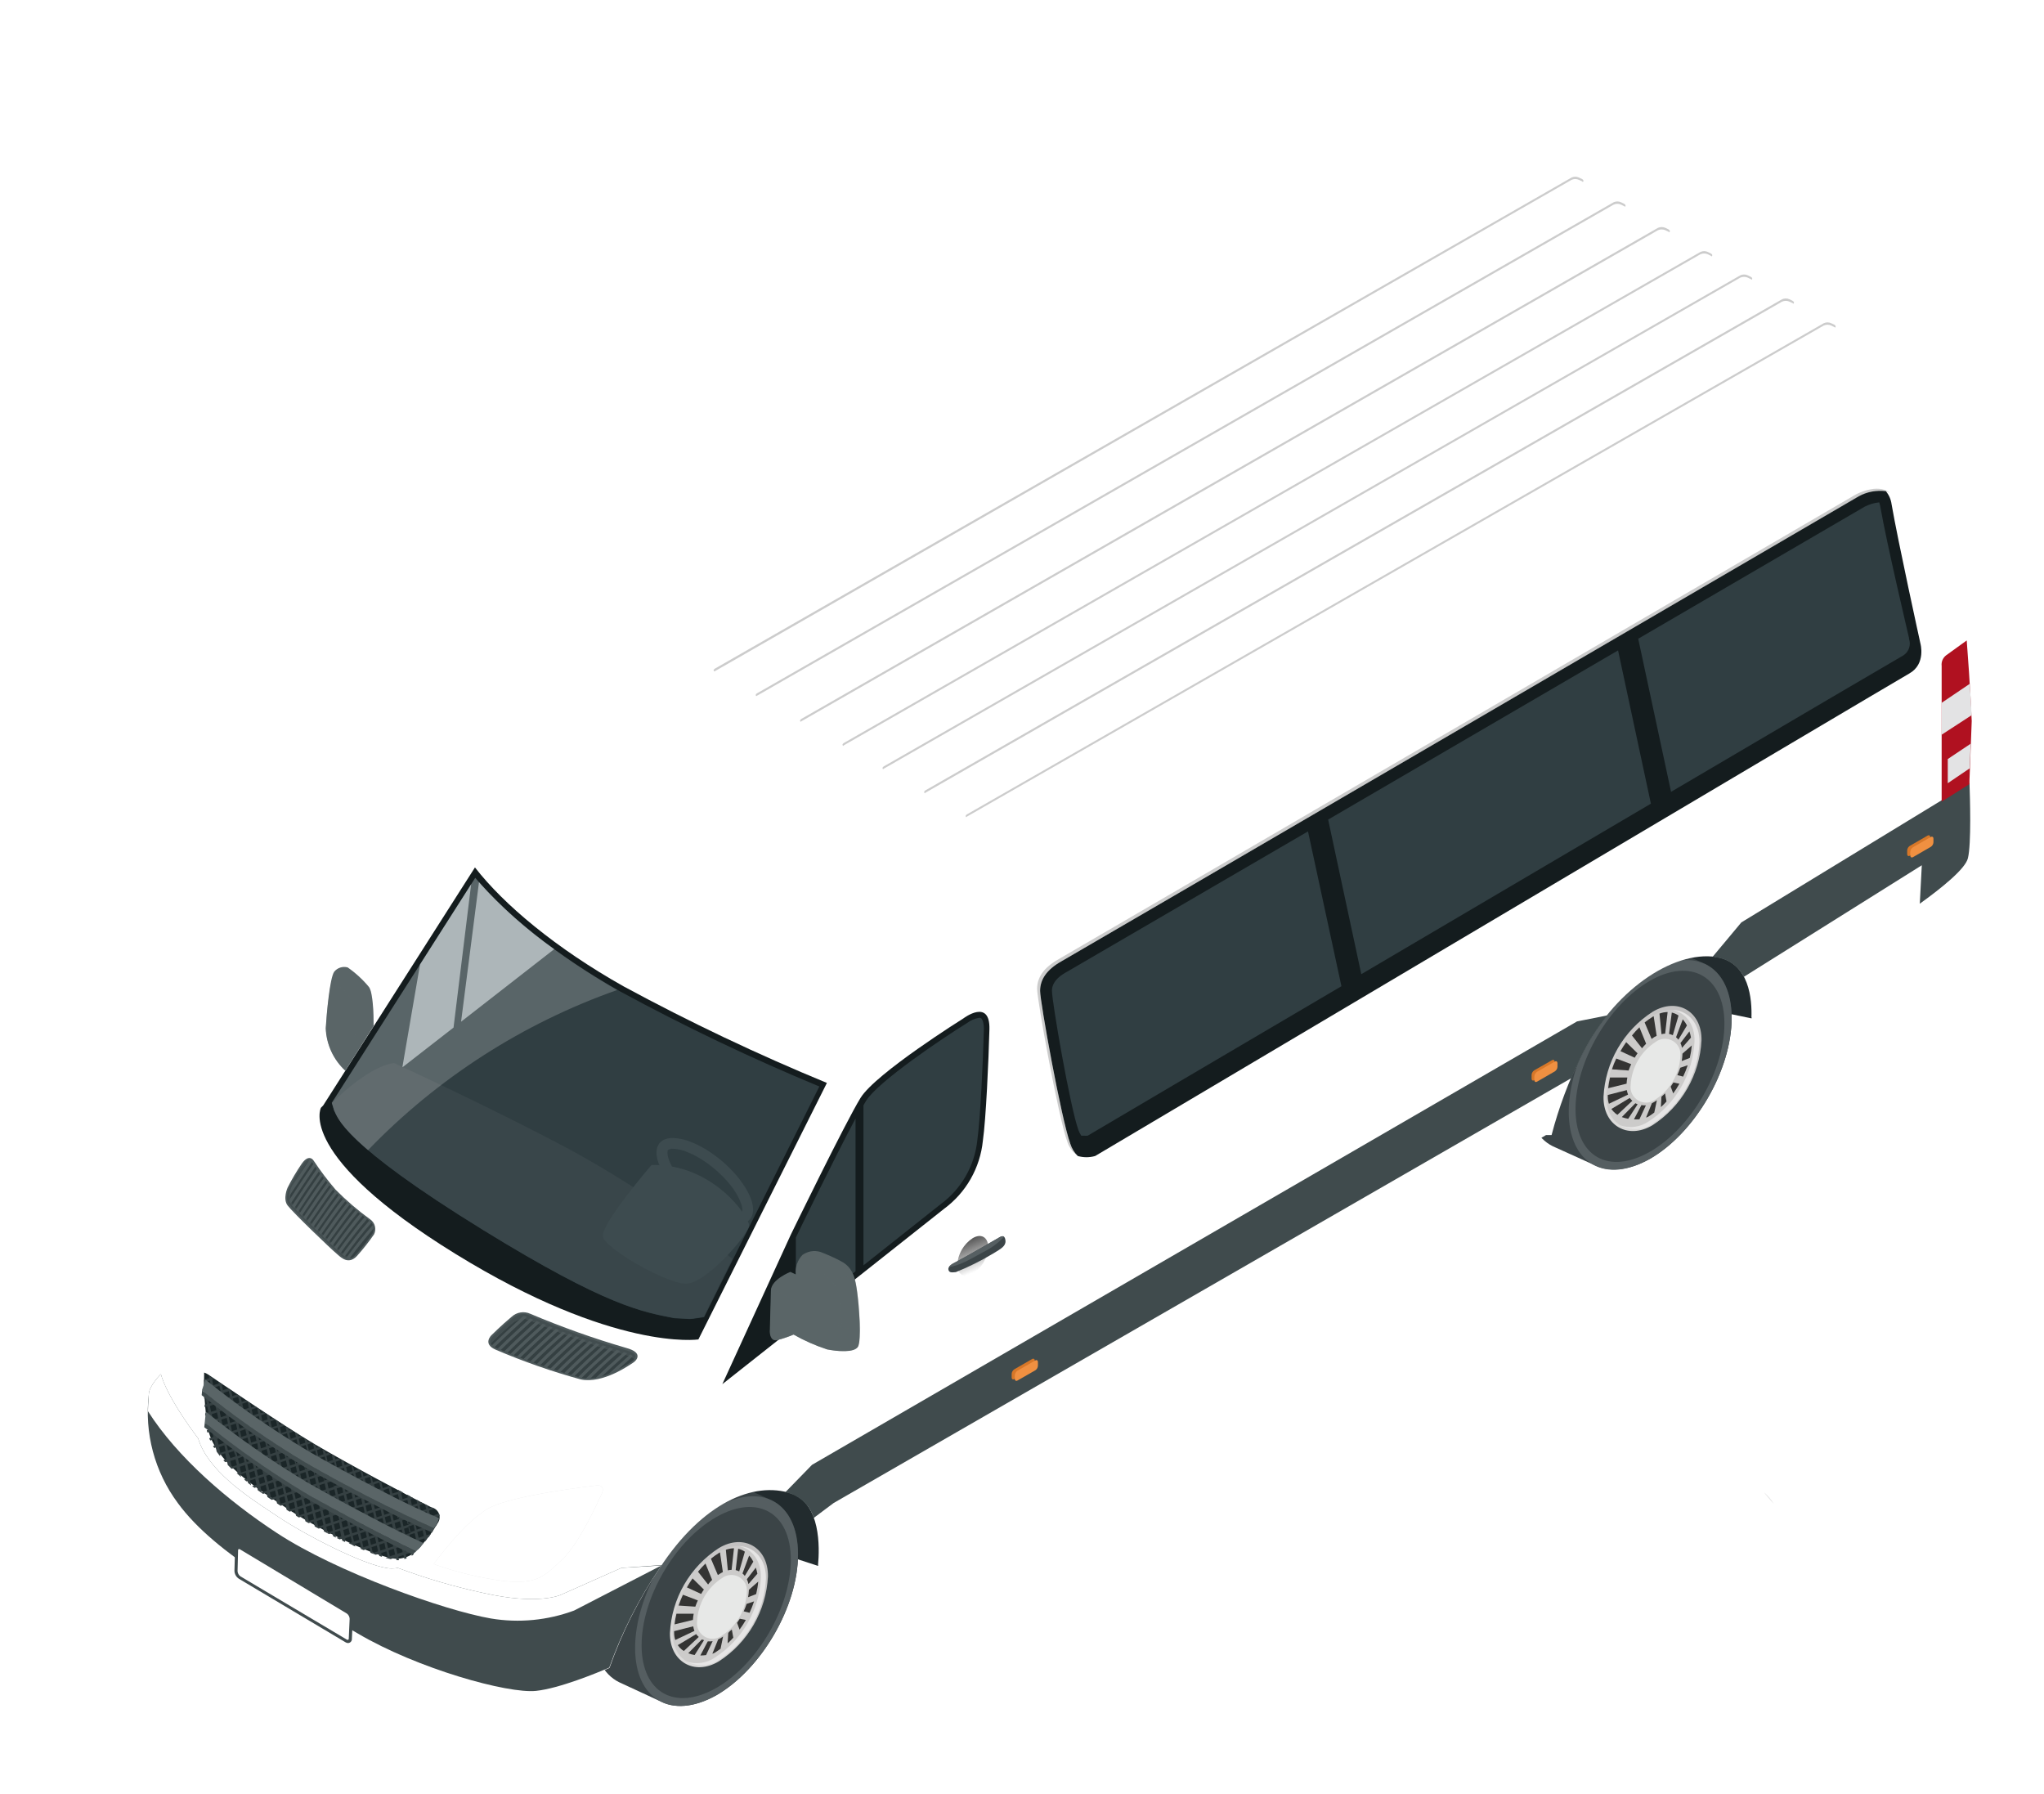 <svg width="139" height="122" viewBox="0 0 139 122" fill="none" xmlns="http://www.w3.org/2000/svg">
<g id="Frame 10" clip-path="url(#clip0_801_53588)">
<g id="Group 48208" filter="url(#filter0_d_801_53588)">
<path id="Vector" d="M45.498 93.211L49.832 98.431L53.953 99.777L54.673 98.158L55.364 93.717L45.498 93.211Z" fill="#222B2E"/>
<path id="Vector_2" d="M118.241 60.715L117.434 62.547L113.319 61.697L109.152 57.544H119.545L118.241 60.715Z" fill="#222B2E"/>
<path id="Vector_3" d="M50.822 95.331L47.635 93.874C46.691 93.555 45.498 93.727 44.199 94.476C41.154 96.236 38.657 100.516 38.657 104.036C38.657 105.883 39.342 107.152 40.433 107.689L43.428 109.075C44.397 109.489 45.671 109.343 47.056 108.569C50.101 106.808 52.593 102.524 52.593 99.003C52.593 97.136 51.908 95.867 50.822 95.331Z" fill="#3B4447"/>
<path id="Vector_4" d="M52.593 98.983C52.593 102.524 50.116 106.788 47.056 108.549C43.996 110.309 41.514 108.883 41.514 105.357C41.514 101.831 43.996 97.556 47.056 95.796C50.116 94.036 52.593 95.462 52.593 98.983Z" fill="#555E61"/>
<path id="Vector_5" d="M52.105 99.362C52.105 102.575 49.847 106.475 47.031 108.078C44.214 109.682 41.956 108.387 41.956 105.175C41.956 101.962 44.214 98.062 47.031 96.459C49.847 94.855 52.105 96.155 52.105 99.362Z" fill="#3B4447"/>
<path id="Vector_6" d="M50.548 100.5C50.489 101.656 50.156 102.781 49.576 103.783C48.997 104.786 48.187 105.637 47.213 106.267C45.523 107.279 43.849 106.267 43.884 104.335C43.941 103.179 44.272 102.052 44.851 101.049C45.43 100.045 46.239 99.193 47.213 98.563C48.908 97.546 50.583 98.543 50.548 100.5Z" fill="url(#paint0_linear_801_53588)"/>
<path id="Vector_7" d="M50.411 100.657C50.356 101.758 50.04 102.83 49.489 103.785C48.938 104.74 48.166 105.551 47.239 106.151C45.63 107.117 44.032 106.151 44.067 104.309C44.12 103.209 44.436 102.136 44.987 101.181C45.539 100.226 46.311 99.415 47.239 98.816C48.863 97.845 50.446 98.796 50.411 100.657Z" fill="#CCCBCA"/>
<path id="Vector_8" opacity="0.5" d="M48.589 98.432C49.462 98.619 50.111 99.443 50.071 100.592C50.017 101.679 49.705 102.737 49.159 103.68C48.614 104.623 47.851 105.423 46.934 106.014C46.656 106.204 46.337 106.326 46.004 106.371C45.67 106.417 45.33 106.385 45.011 106.277C45.357 106.466 45.749 106.554 46.143 106.532C46.537 106.509 46.916 106.377 47.239 106.151C48.166 105.551 48.938 104.74 49.489 103.785C50.041 102.83 50.356 101.758 50.411 100.657C50.436 99.332 49.634 98.472 48.589 98.432Z" fill="white"/>
<path id="Vector_9" d="M49.106 101.593C49.078 102.179 48.91 102.75 48.616 103.259C48.322 103.767 47.911 104.199 47.416 104.517C47.25 104.643 47.05 104.717 46.841 104.73C46.633 104.743 46.425 104.693 46.245 104.588C46.064 104.483 45.919 104.327 45.828 104.14C45.736 103.952 45.703 103.742 45.731 103.536C45.76 102.95 45.928 102.38 46.221 101.872C46.514 101.363 46.923 100.932 47.416 100.612C47.583 100.484 47.783 100.408 47.993 100.395C48.202 100.381 48.411 100.43 48.593 100.536C48.774 100.641 48.92 100.798 49.011 100.986C49.103 101.175 49.136 101.386 49.106 101.593Z" fill="#E7E8E7"/>
<path id="Vector_10" fill-rule="evenodd" clip-rule="evenodd" d="M46.193 101.386L45.422 100.627C45.283 100.824 45.154 101.029 45.036 101.239L46.006 101.684C46.062 101.583 46.127 101.482 46.193 101.386Z" fill="#343433"/>
<path id="Vector_11" fill-rule="evenodd" clip-rule="evenodd" d="M47.34 100.273C47.386 100.244 47.433 100.219 47.482 100.197L47.285 98.857L47.213 98.897C47.025 99.016 46.843 99.146 46.67 99.287L47.142 100.4L47.34 100.273Z" fill="#343433"/>
<path id="Vector_12" fill-rule="evenodd" clip-rule="evenodd" d="M45.782 102.124L44.767 101.74C44.656 101.979 44.557 102.224 44.473 102.473L45.61 102.549C45.658 102.404 45.716 102.262 45.782 102.124Z" fill="#343433"/>
<path id="Vector_13" fill-rule="evenodd" clip-rule="evenodd" d="M46.752 100.728L46.3 99.615C46.12 99.79 45.95 99.976 45.792 100.172L46.478 101.042C46.554 100.926 46.65 100.824 46.752 100.728Z" fill="#343433"/>
<path id="Vector_14" fill-rule="evenodd" clip-rule="evenodd" d="M48.974 100.46L49.553 99.489C49.517 99.418 49.477 99.352 49.436 99.287C49.386 99.212 49.33 99.141 49.269 99.074L48.817 100.293C48.877 100.341 48.93 100.398 48.974 100.46Z" fill="#343433"/>
<path id="Vector_15" fill-rule="evenodd" clip-rule="evenodd" d="M49.223 101.011L49.832 100.308C49.802 100.166 49.766 100.025 49.725 99.893L49.117 100.682C49.164 100.788 49.2 100.898 49.223 101.011Z" fill="#343433"/>
<path id="Vector_16" fill-rule="evenodd" clip-rule="evenodd" d="M48.594 100.151L48.979 98.811C48.841 98.716 48.686 98.647 48.523 98.609L48.355 100.065C48.438 100.083 48.519 100.112 48.594 100.151Z" fill="#343433"/>
<path id="Vector_17" fill-rule="evenodd" clip-rule="evenodd" d="M48.076 100.045L48.239 98.578C48.05 98.581 47.863 98.615 47.685 98.679L47.822 100.081C47.905 100.06 47.99 100.048 48.076 100.045Z" fill="#343433"/>
<path id="Vector_18" fill-rule="evenodd" clip-rule="evenodd" d="M45.498 103.03H44.326C44.267 103.268 44.224 103.509 44.199 103.753L45.447 103.45C45.456 103.309 45.473 103.169 45.498 103.03Z" fill="#343433"/>
<path id="Vector_19" fill-rule="evenodd" clip-rule="evenodd" d="M47.848 104.335L47.807 105.043C47.939 104.922 48.071 104.795 48.193 104.659L48.091 104.102C47.99 104.183 47.904 104.259 47.848 104.335Z" fill="#343433"/>
<path id="Vector_20" fill-rule="evenodd" clip-rule="evenodd" d="M48.447 103.647L48.619 104.107C48.773 103.898 48.915 103.68 49.045 103.455L48.634 103.369C48.573 103.455 48.513 103.556 48.447 103.647Z" fill="#343433"/>
<path id="Vector_21" fill-rule="evenodd" clip-rule="evenodd" d="M48.898 102.868L49.299 102.964C49.415 102.712 49.517 102.454 49.604 102.19L49.096 102.362C49.042 102.535 48.976 102.704 48.898 102.868Z" fill="#343433"/>
<path id="Vector_22" fill-rule="evenodd" clip-rule="evenodd" d="M45.468 103.885L44.169 104.214C44.169 104.244 44.169 104.274 44.169 104.31C44.166 104.481 44.192 104.652 44.245 104.816L45.549 104.198C45.511 104.097 45.483 103.992 45.468 103.885Z" fill="#343433"/>
<path id="Vector_23" fill-rule="evenodd" clip-rule="evenodd" d="M49.254 101.401C49.247 101.571 49.229 101.74 49.198 101.907L49.746 101.694C49.815 101.415 49.863 101.131 49.888 100.844L49.254 101.401Z" fill="#343433"/>
<path id="Vector_24" fill-rule="evenodd" clip-rule="evenodd" d="M47.34 104.684L47.163 104.775L46.767 105.751L46.863 105.716L46.924 105.685C47.061 105.599 47.193 105.508 47.325 105.412L47.498 104.578L47.34 104.684Z" fill="#343433"/>
<path id="Vector_25" fill-rule="evenodd" clip-rule="evenodd" d="M45.666 104.416L44.417 105.165C44.492 105.28 44.584 105.382 44.691 105.468C44.734 105.504 44.78 105.536 44.828 105.564L45.843 104.608C45.776 104.552 45.716 104.488 45.666 104.416Z" fill="#343433"/>
<path id="Vector_26" fill-rule="evenodd" clip-rule="evenodd" d="M46.051 104.78L45.128 105.716C45.268 105.773 45.414 105.814 45.564 105.837L46.204 104.825C46.152 104.814 46.101 104.799 46.051 104.78Z" fill="#343433"/>
<path id="Vector_27" fill-rule="evenodd" clip-rule="evenodd" d="M46.457 104.907L45.95 105.868H45.975C46.097 105.867 46.219 105.858 46.34 105.842L46.787 104.896C46.678 104.913 46.567 104.917 46.457 104.907Z" fill="#343433"/>
<path id="Vector_28" d="M114.328 58.869L111.121 57.422C110.177 57.103 108.985 57.275 107.685 58.024C104.64 59.785 102.149 64.064 102.149 67.59C102.149 69.436 102.834 70.706 103.92 71.242L106.919 72.598C107.888 73.007 109.157 72.866 110.542 72.092C113.587 70.332 116.084 66.052 116.084 62.526C116.084 60.675 115.399 59.405 114.328 58.869Z" fill="#3B4447"/>
<path id="Vector_29" d="M116.084 62.521C116.084 66.062 113.603 70.326 110.543 72.087C107.482 73.847 105.006 72.421 105.006 68.9C105.006 65.379 107.482 61.095 110.543 59.334C113.603 57.574 116.084 59.005 116.084 62.521Z" fill="#555E61"/>
<path id="Vector_30" d="M115.592 62.906C115.592 66.113 113.334 70.018 110.517 71.621C107.701 73.225 105.468 71.925 105.468 68.713C105.468 65.501 107.731 61.601 110.517 59.997C113.303 58.394 115.592 59.694 115.592 62.906Z" fill="#3B4447"/>
<path id="Vector_31" d="M114.034 64.039C113.977 65.195 113.645 66.321 113.066 67.324C112.488 68.328 111.678 69.18 110.705 69.811C109.01 70.822 107.335 69.811 107.371 67.873C107.428 66.717 107.76 65.59 108.339 64.587C108.919 63.583 109.73 62.731 110.705 62.102C112.395 61.085 114.069 62.086 114.034 64.039Z" fill="url(#paint1_linear_801_53588)"/>
<path id="Vector_32" d="M113.897 64.2C113.841 65.301 113.525 66.372 112.974 67.327C112.422 68.282 111.652 69.093 110.725 69.694C109.116 70.66 107.523 69.694 107.558 67.848C107.611 66.747 107.925 65.675 108.476 64.719C109.026 63.764 109.797 62.953 110.725 62.354C112.339 61.388 113.932 62.339 113.897 64.2Z" fill="#CCCBCA"/>
<path id="Vector_33" opacity="0.5" d="M112.08 61.975C112.948 62.157 113.603 62.961 113.557 64.13C113.504 65.218 113.192 66.278 112.648 67.222C112.103 68.167 111.342 68.969 110.426 69.563C110.146 69.751 109.827 69.873 109.492 69.918C109.157 69.963 108.817 69.929 108.497 69.821C108.843 70.01 109.235 70.099 109.629 70.077C110.022 70.056 110.402 69.925 110.725 69.699C111.652 69.099 112.422 68.287 112.974 67.333C113.525 66.378 113.841 65.306 113.897 64.206C113.922 62.875 113.121 62.01 112.08 61.975Z" fill="white"/>
<path id="Vector_34" d="M112.593 65.136C112.563 65.722 112.395 66.293 112.101 66.801C111.807 67.309 111.396 67.741 110.903 68.06C110.736 68.186 110.536 68.26 110.328 68.273C110.119 68.286 109.911 68.236 109.731 68.131C109.551 68.026 109.406 67.87 109.314 67.683C109.223 67.495 109.189 67.285 109.218 67.079C109.247 66.493 109.414 65.923 109.707 65.415C110 64.906 110.41 64.475 110.903 64.155C111.069 64.027 111.27 63.952 111.479 63.938C111.689 63.924 111.898 63.973 112.079 64.079C112.26 64.184 112.406 64.341 112.498 64.529C112.589 64.718 112.622 64.929 112.593 65.136Z" fill="#E7E8E7"/>
<path id="Vector_35" fill-rule="evenodd" clip-rule="evenodd" d="M109.685 64.924L108.913 64.165C108.773 64.362 108.642 64.567 108.523 64.777L109.492 65.222C109.553 65.121 109.614 65.01 109.685 64.924Z" fill="#343433"/>
<path id="Vector_36" fill-rule="evenodd" clip-rule="evenodd" d="M110.837 63.811L110.984 63.735L110.781 62.4L110.715 62.435C110.525 62.554 110.342 62.684 110.167 62.825L110.639 63.943L110.837 63.811Z" fill="#343433"/>
<path id="Vector_37" fill-rule="evenodd" clip-rule="evenodd" d="M109.254 65.662L108.239 65.278C108.124 65.515 108.025 65.76 107.944 66.011L109.076 66.093C109.128 65.946 109.187 65.803 109.254 65.662Z" fill="#343433"/>
<path id="Vector_38" fill-rule="evenodd" clip-rule="evenodd" d="M110.268 64.271L109.812 63.154C109.631 63.328 109.462 63.514 109.304 63.71L109.989 64.58C110.075 64.47 110.168 64.367 110.268 64.271Z" fill="#343433"/>
<path id="Vector_39" fill-rule="evenodd" clip-rule="evenodd" d="M112.461 63.998L113.044 63.027C113.004 62.961 112.968 62.89 112.928 62.83C112.887 62.769 112.816 62.683 112.76 62.612L112.303 63.831C112.362 63.88 112.415 63.937 112.461 63.998Z" fill="#343433"/>
<path id="Vector_40" fill-rule="evenodd" clip-rule="evenodd" d="M112.709 64.549L113.318 63.852C113.294 63.709 113.259 63.569 113.212 63.432L112.603 64.226C112.652 64.329 112.688 64.438 112.709 64.549Z" fill="#343433"/>
<path id="Vector_41" fill-rule="evenodd" clip-rule="evenodd" d="M112.085 63.69L112.471 62.354C112.333 62.258 112.178 62.19 112.014 62.152L111.826 63.604C111.915 63.625 112.002 63.654 112.085 63.69Z" fill="#343433"/>
<path id="Vector_42" fill-rule="evenodd" clip-rule="evenodd" d="M111.562 63.583L111.73 62.116C111.541 62.118 111.353 62.154 111.177 62.223L111.314 63.624C111.395 63.602 111.478 63.588 111.562 63.583Z" fill="#343433"/>
<path id="Vector_43" fill-rule="evenodd" clip-rule="evenodd" d="M108.99 66.568H107.812C107.758 66.808 107.715 67.052 107.685 67.296L108.939 66.988C108.946 66.847 108.963 66.706 108.99 66.568Z" fill="#343433"/>
<path id="Vector_44" fill-rule="evenodd" clip-rule="evenodd" d="M111.309 67.873L111.273 68.581C111.405 68.46 111.532 68.333 111.654 68.197L111.552 67.645C111.476 67.726 111.395 67.802 111.309 67.873Z" fill="#343433"/>
<path id="Vector_45" fill-rule="evenodd" clip-rule="evenodd" d="M111.938 67.19L112.111 67.65C112.264 67.439 112.404 67.22 112.532 66.993L112.121 66.907L111.938 67.19Z" fill="#343433"/>
<path id="Vector_46" fill-rule="evenodd" clip-rule="evenodd" d="M112.39 66.406L112.785 66.507C112.906 66.256 113.009 65.998 113.095 65.733L112.588 65.905C112.531 66.076 112.465 66.243 112.39 66.406Z" fill="#343433"/>
<path id="Vector_47" fill-rule="evenodd" clip-rule="evenodd" d="M108.954 67.423L107.66 67.757C107.657 67.787 107.657 67.817 107.66 67.848C107.658 68.019 107.684 68.19 107.736 68.354L109.04 67.731C109 67.632 108.971 67.529 108.954 67.423Z" fill="#343433"/>
<path id="Vector_48" fill-rule="evenodd" clip-rule="evenodd" d="M112.74 64.944C112.736 65.114 112.719 65.283 112.689 65.45L113.237 65.237C113.303 64.958 113.348 64.674 113.374 64.388L112.74 64.944Z" fill="#343433"/>
<path id="Vector_49" fill-rule="evenodd" clip-rule="evenodd" d="M110.837 68.222L110.659 68.318L110.263 69.29L110.36 69.259L110.426 69.224C110.558 69.143 110.695 69.047 110.822 68.951L110.999 68.116C110.948 68.155 110.893 68.19 110.837 68.222Z" fill="#343433"/>
<path id="Vector_50" fill-rule="evenodd" clip-rule="evenodd" d="M109.152 67.959L107.904 68.708C107.981 68.819 108.073 68.919 108.178 69.006C108.221 69.043 108.267 69.076 108.315 69.107L109.33 68.151C109.265 68.093 109.205 68.028 109.152 67.959Z" fill="#343433"/>
<path id="Vector_51" fill-rule="evenodd" clip-rule="evenodd" d="M109.538 68.318L108.614 69.259C108.755 69.311 108.902 69.35 109.05 69.375L109.69 68.389C109.637 68.37 109.586 68.346 109.538 68.318Z" fill="#343433"/>
<path id="Vector_52" fill-rule="evenodd" clip-rule="evenodd" d="M109.949 68.445L109.441 69.411C109.565 69.418 109.688 69.418 109.812 69.411L110.253 68.46C110.151 68.469 110.049 68.464 109.949 68.445Z" fill="#343433"/>
<path id="Vector_53" d="M132.4 42.302C132.4 42.302 132.029 33.278 130.984 28.083C129.938 22.888 128.208 17.667 127.188 16.13C126.168 14.592 120.748 10.418 118.312 9.048C115.876 7.677 107.188 3.483 106.29 3.397C105.391 3.311 103.488 4.257 103.488 4.257L51.578 33.86C51.578 33.86 43.072 38.807 39.652 41.695C36.231 44.584 30.588 52.318 30.588 52.318L20.266 68.505C20.266 68.505 16.135 72.901 14.871 74.373C13.608 75.845 10.613 79.68 10.03 81.147C9.446 82.614 9.279 86.762 9.279 86.762C9.279 86.762 8.462 87.576 8.462 88.127C8.147 90.757 8.853 93.406 10.436 95.533C13.024 99.074 18.586 101.993 22.666 104.396C26.746 106.798 32.872 108.503 34.795 108.301C36.373 108.134 38.921 107.087 39.773 106.717C40.619 104.314 41.768 102.027 43.194 99.914C46.112 95.452 49.609 94.005 52.141 94.855C54.135 95.533 54.069 98.513 53.953 99.747L103.458 70.483H103.838C104.327 68.611 105.007 66.794 105.868 65.061C107.995 60.72 112.05 57.923 115.034 58.373C117.312 58.717 117.475 61.312 117.429 62.516C118.358 61.884 125.163 57.235 126.564 56.319C128.086 55.338 131.867 52.779 132.146 51.651C132.425 50.522 132.242 46.273 132.242 46.273L132.4 42.302Z" fill="white"/>
<path id="Vector_54" d="M52.141 94.886C52.503 95.023 52.828 95.242 53.092 95.524C53.356 95.806 53.551 96.145 53.663 96.514L55.013 95.503L105.194 66.603C105.397 66.098 105.63 65.592 105.884 65.086C106.363 64.11 106.95 63.19 107.635 62.344L105.569 62.754L53.547 92.903L51.73 94.769C51.869 94.8 52.007 94.838 52.141 94.886Z" fill="#404B4D"/>
<path id="Vector_55" d="M115.039 58.404C115.435 58.454 115.814 58.601 116.14 58.831C116.466 59.062 116.731 59.368 116.911 59.724L129.015 52.136L128.878 54.751C130.4 53.654 131.979 52.374 132.151 51.656C132.39 50.694 132.293 47.533 132.258 46.562L116.744 56.021L114.8 58.348L115.039 58.404Z" fill="#404B4D"/>
<g id="Vector_56" style="mix-blend-mode:multiply" opacity="0.2">
<path d="M38.768 107.117C38.692 107.152 38.611 107.183 38.525 107.213C38.611 107.183 38.712 107.152 38.768 107.117Z" fill="black"/>
</g>
<path id="Vector_57" d="M40.743 60.377C36.145 57.792 32.583 54.812 30.624 52.283L20.302 68.47L20.149 68.627C20.149 68.627 18.459 71.874 29.284 78.552C40.109 85.229 45.818 84.379 45.818 84.379L54.557 66.937C49.84 64.994 45.229 62.804 40.743 60.377Z" fill="#141C1E"/>
<path id="Vector_58" d="M40.525 60.73C36.394 58.403 32.831 55.606 30.644 52.991L20.89 68.288L21.042 68.794C21.306 69.299 21.59 71.04 31.192 76.948C39.632 82.148 42.027 82.512 44.174 82.937L45.239 82.993C45.458 82.993 46.092 82.871 46.209 82.861L54.044 67.18C49.428 65.267 44.915 63.114 40.525 60.73Z" fill="#303E42"/>
<path id="Vector_59" d="M49.416 74.884C48.908 73.427 47.122 71.672 45.356 70.969C44.954 70.793 44.521 70.695 44.082 70.68C43.169 70.68 42.742 71.293 43.093 72.345C43.6 73.807 45.386 75.562 47.127 76.265C47.53 76.439 47.962 76.537 48.401 76.553C49.34 76.553 49.766 75.936 49.416 74.884ZM48.766 75.734C48.667 75.802 48.546 75.832 48.426 75.82C48.076 75.808 47.731 75.727 47.411 75.582C45.889 74.965 44.219 73.377 43.798 72.117C43.676 71.743 43.712 71.551 43.747 71.5C43.847 71.432 43.967 71.401 44.087 71.414C44.438 71.427 44.783 71.507 45.102 71.652C46.625 72.269 48.289 73.857 48.711 75.117C48.863 75.486 48.802 75.683 48.766 75.734Z" fill="#3D4B4F"/>
<path id="Vector_60" d="M63.844 62.546C63.844 62.546 65.665 61.16 65.61 63.29C65.554 65.42 65.376 69.396 65.163 70.878C65.07 71.791 64.786 72.674 64.33 73.472C63.874 74.269 63.255 74.962 62.514 75.506C60.55 77.074 47.447 87.419 47.447 87.419L52.105 77.251C52.105 77.251 55.81 69.633 56.845 67.954C57.881 66.275 63.844 62.546 63.844 62.546Z" fill="#141C1E"/>
<path id="Vector_61" d="M52.446 82.973L56.505 79.746V69.355C55.074 72.031 52.476 77.378 52.446 77.449V77.504V82.973Z" fill="#303E42"/>
<path id="Vector_62" d="M65.067 62.556C65.067 62.556 65.021 62.506 64.925 62.506C64.62 62.553 64.332 62.677 64.087 62.865C62.448 63.877 58.023 66.851 57.216 68.161C57.165 68.247 57.104 68.343 57.044 68.455V79.341L62.286 75.188C62.986 74.674 63.571 74.02 64.002 73.267C64.433 72.514 64.701 71.679 64.788 70.817C64.996 69.35 65.178 65.44 65.234 63.229C65.224 62.754 65.102 62.592 65.067 62.556Z" fill="#303E42"/>
<g id="Group" opacity="0.7">
<path id="Vector_63" d="M29.68 62.774L36.013 57.842C34.142 56.52 32.426 54.993 30.898 53.289L29.68 62.774Z" fill="#C5D0D3"/>
<path id="Vector_64" d="M30.365 53.426L26.889 58.879C26.417 61.651 25.686 65.88 25.686 65.88L29.167 63.173L30.365 53.426Z" fill="#C5D0D3"/>
</g>
<path id="Vector_65" d="M31.172 76.928C39.611 82.128 42.007 82.492 44.153 82.917L45.219 82.973C45.437 82.973 46.072 82.851 46.188 82.841L48.132 78.895C44.744 76.144 41.118 73.698 37.297 71.586C31.943 68.708 25.117 65.581 25.117 65.581C23.28 65.829 20.895 68.308 20.895 68.308L21.047 68.814C21.306 69.289 21.59 71.019 31.172 76.928Z" fill="#39464A"/>
<path id="Vector_66" d="M42.631 72.517C42.631 72.517 39.15 76.564 39.327 77.388C39.505 78.213 43.585 80.555 44.955 80.59C46.325 80.626 49.259 77.196 49.269 76.629C49.279 76.063 46.833 72.421 42.631 72.517Z" fill="#3D4B4F"/>
<path id="Vector_67" opacity="0.2" d="M30.644 52.991L20.89 68.288L21.042 68.794C21.195 69.097 21.357 69.805 23.351 71.51C28.07 66.612 33.873 62.882 40.296 60.619C36.262 58.302 32.791 55.56 30.644 52.991Z" fill="white"/>
<g id="Vector_68" style="mix-blend-mode:multiply" opacity="0.2">
<path d="M71.111 71.08C70.492 69.365 69.055 61.428 69.055 60.68C69.055 59.931 69.477 59.248 70.522 58.656C71.568 58.065 124.722 27.071 124.722 27.071C124.722 27.071 125.995 26.368 126.848 26.823C126.016 26.11 124.519 26.929 124.519 26.929C124.519 26.929 71.365 57.928 70.319 58.52C69.274 59.112 68.853 59.784 68.853 60.543C68.853 61.302 70.289 69.229 70.908 70.944C71.046 71.366 71.333 71.726 71.715 71.955C71.437 71.724 71.228 71.421 71.111 71.08Z" fill="black"/>
</g>
<path id="Vector_69" d="M128.919 37.047C128.919 37.047 127.396 30.121 126.96 27.587C126.916 27.259 126.781 26.951 126.569 26.697C125.931 26.617 125.285 26.741 124.722 27.051C124.722 27.051 71.568 58.07 70.522 58.657C69.477 59.243 69.056 59.926 69.056 60.68C69.056 61.434 70.492 69.365 71.111 71.08C71.211 71.392 71.385 71.675 71.618 71.905C72.005 72.017 72.415 72.017 72.801 71.905C72.801 71.905 127.016 39.748 128.168 39.095C129.32 38.443 128.919 37.047 128.919 37.047Z" fill="#141C1E"/>
<path id="Vector_70" d="M88.644 49.03L90.898 59.542L110.593 47.948L108.36 37.527L88.644 49.03Z" fill="#303E42"/>
<path id="Vector_71" d="M70.918 59.359C69.969 59.865 69.862 60.371 69.862 60.67C69.862 61.418 71.091 68.556 71.664 70.149C71.711 70.282 71.776 70.408 71.857 70.524H72.019C72.111 70.531 72.202 70.531 72.293 70.524C73.486 69.816 80.687 65.571 89.548 60.361L87.274 49.834C78.363 55.029 71.299 59.142 70.918 59.359Z" fill="#303E42"/>
<path id="Vector_72" d="M128.147 36.748V36.718V36.687C128.086 36.404 126.625 30.248 126.188 27.724C126.172 27.634 126.148 27.546 126.117 27.46C125.776 27.496 125.444 27.593 125.138 27.749L109.73 36.733L111.963 47.143C120.621 42.049 127.361 38.088 127.777 37.856C127.953 37.738 128.084 37.565 128.151 37.365C128.218 37.164 128.217 36.947 128.147 36.748Z" fill="#303E42"/>
<path id="Vector_73" d="M40.581 99.914L36.45 101.75C36.45 101.75 34.927 102.463 31.217 101.623C29.233 101.197 27.282 100.626 25.381 99.914C25.244 99.94 25.105 99.953 24.965 99.954C24.865 99.953 24.765 99.945 24.666 99.929C22.961 99.681 19.083 97.668 17.256 96.448C17.119 96.362 16.977 96.266 16.83 96.165C15.054 94.992 12.445 93.262 11.801 91.107C11.101 90.181 9.68 88.183 9.264 86.736C9.264 86.736 8.447 87.551 8.447 88.102C8.132 90.731 8.838 93.381 10.421 95.508C13.009 99.049 18.571 101.967 22.651 104.37C26.731 106.773 32.857 108.478 34.78 108.275C36.358 108.108 38.906 107.061 39.758 106.692C40.61 104.296 41.765 102.019 43.194 99.914L43.321 99.721L40.581 99.914Z" fill="#404B4D"/>
<path id="Vector_74" d="M27.68 95.806C25.65 94.794 21.946 92.806 19.763 91.522C17.581 90.237 13.12 87.191 12.476 86.761C12.393 86.705 12.303 86.66 12.207 86.63C12.206 86.645 12.206 86.66 12.207 86.675C12.18 87.86 12.254 89.045 12.43 90.216C12.73 92.644 15.983 94.617 17.83 95.862C19.677 97.106 23.493 99.044 25.077 99.276C25.523 99.329 25.973 99.225 26.351 98.983C27.036 98.398 27.614 97.698 28.056 96.914C28.133 96.825 28.186 96.717 28.209 96.601C28.232 96.485 28.224 96.365 28.186 96.253C28.148 96.141 28.082 96.041 27.993 95.962C27.904 95.884 27.796 95.83 27.68 95.806Z" fill="#1B2628"/>
<path id="Vector_75" d="M26.437 98.755L26.762 98.649C26.843 98.568 26.919 98.487 26.995 98.401L26.914 98.427L26.828 98.027L27.183 97.911L27.234 98.118L27.361 97.951V97.86L27.472 97.825C27.528 97.749 27.584 97.673 27.63 97.597L27.325 97.698L27.239 97.304L27.594 97.182L27.675 97.536L27.797 97.344L27.751 97.132L27.975 97.061L28.061 96.914L28.091 96.848L27.716 96.97L27.625 96.575L28.218 96.383C28.215 96.327 28.203 96.273 28.183 96.221L27.589 96.413L27.503 96.014L27.868 95.892L27.701 95.806H27.665L27.467 95.867L27.422 95.685L27.234 95.589L27.31 95.923L26.95 96.039L26.863 95.639L27.148 95.543L26.939 95.442L26.828 95.478V95.371L26.635 95.27L26.696 95.528L26.336 95.65L26.249 95.25L26.457 95.179L26.254 95.073H26.209V95.032L26.016 94.931L26.056 95.123L25.701 95.24L25.61 94.845L25.757 94.795L25.392 94.602L25.417 94.734L25.011 94.855L24.92 94.456H25.001L24.712 94.299V94.375L24.356 94.491L24.265 94.091L24.042 93.97L23.681 94.091L23.6 93.717L23.367 93.591L23.042 93.697L22.971 93.378L22.682 93.216L22.402 93.307L22.342 93.029L21.997 92.842L21.763 92.918L21.707 92.68L21.514 92.574L21.606 92.969L21.245 93.085L21.159 92.69L21.514 92.574L21.322 92.463L21.124 92.528L21.078 92.326L20.885 92.215L20.966 92.579L20.606 92.695L20.52 92.296L20.84 92.189L20.652 92.083L20.484 92.139L20.444 91.967L20.251 91.856L20.327 92.189L19.967 92.306L19.88 91.906L20.175 91.81L19.982 91.699L19.84 91.744L19.809 91.598L19.718 91.542L19.616 91.481L19.682 91.795L19.327 91.916L19.236 91.517L19.52 91.426L19.378 91.314L19.246 91.355L19.215 91.213L19.018 91.092L19.089 91.405L18.733 91.522L18.642 91.127L18.921 91.036L18.744 90.92L18.607 90.965L18.571 90.819C18.51 90.773 18.444 90.733 18.378 90.692L18.449 91.016L18.094 91.132L18.003 90.738L18.297 90.641L18.114 90.525L17.967 90.576L17.927 90.409L17.734 90.277L17.81 90.626L17.45 90.743L17.363 90.343L17.673 90.242L17.495 90.126L17.328 90.181L17.282 89.989L17.084 89.862L17.17 90.237L16.81 90.353L16.719 89.954L17.059 89.842L16.881 89.731L16.683 89.792L16.637 89.569L16.272 89.326L16.044 89.402L15.988 89.139L15.663 88.927L15.404 89.013L15.338 88.709L15.059 88.527L14.765 88.623L14.689 88.279L14.455 88.122L14.126 88.229L14.039 87.844L13.841 87.713L13.486 87.829L13.405 87.46H13.461C13.364 87.399 13.273 87.338 13.192 87.278V87.374L12.831 87.49L12.75 87.121L12.872 87.08L12.522 86.848L12.557 87.01L12.197 87.126V87.02C12.197 87.212 12.197 87.49 12.197 87.87L12.278 88.239H12.212C12.212 88.294 12.212 88.35 12.212 88.411L12.304 88.38L12.39 88.77L12.243 88.82V88.987L12.415 88.932L12.502 89.331L12.278 89.402C12.278 89.458 12.278 89.513 12.278 89.569L12.517 89.493L12.608 89.888L12.324 89.984C12.324 90.04 12.324 90.09 12.324 90.151L12.623 90.05L12.71 90.449L12.39 90.555C12.39 90.606 12.415 90.662 12.431 90.712L12.745 90.611L12.836 91.006L12.557 91.097C12.557 91.147 12.603 91.198 12.623 91.249L12.872 91.168L12.963 91.567L12.811 91.618L12.897 91.76L12.999 91.729L13.06 92.012C13.136 92.119 13.217 92.225 13.303 92.336L13.278 92.235L13.638 92.119L13.725 92.518L13.511 92.589L13.633 92.721L13.765 92.68L13.816 92.918C13.902 93.004 13.983 93.09 14.075 93.176L14.405 93.07L14.491 93.469H14.415L14.724 93.737L14.684 93.555L15.044 93.439L15.13 93.838L14.927 93.904L15.079 94.026H15.166L15.196 94.142L15.399 94.299L15.328 93.97L15.683 93.854L15.775 94.253L15.47 94.349L15.633 94.471L15.81 94.415L15.856 94.633L16.211 94.881L16.45 94.805L16.511 95.093L16.805 95.29L17.089 95.194L17.165 95.528L17.409 95.69L17.729 95.584L17.815 95.958C17.881 96.004 17.947 96.049 18.018 96.09L18.368 95.978L18.459 96.368L18.652 96.484L19.008 96.368L19.094 96.742L19.312 96.869L19.652 96.757L19.728 97.096L19.997 97.243L20.291 97.147L20.357 97.435C20.469 97.496 20.581 97.556 20.697 97.612L20.931 97.541L20.982 97.759L21.169 97.85L21.088 97.486L21.448 97.369L21.535 97.769L21.215 97.875L21.423 97.976L21.57 97.931L21.601 98.062L21.788 98.153L21.814 97.89L22.174 97.769L22.261 98.169L22.042 98.239L22.265 98.341H22.296V98.371L22.484 98.457L22.443 98.29L22.803 98.174L22.89 98.568L22.808 98.599L23.093 98.72V98.68L23.448 98.563L23.519 98.887L23.884 99.018L24.087 98.953L24.123 99.104L24.306 99.16L24.245 98.902L24.605 98.786L24.691 99.18L24.544 99.231L24.889 99.317L25.25 99.201L25.29 99.388H25.458L25.407 99.155L25.762 99.039L25.828 99.312L25.98 99.261L25.919 98.983L26.28 98.867L26.331 99.094L26.457 98.988L26.437 98.755ZM26.792 97.87L26.701 97.471L27.061 97.354L27.148 97.749L26.792 97.87ZM27.452 96.626L27.538 97.02L27.178 97.142L27.092 96.742L27.452 96.626ZM27.325 96.064L27.411 96.464L27.056 96.58L26.965 96.181L27.325 96.064ZM26.934 96.793L27.026 97.192L26.665 97.309L26.574 96.909L26.934 96.793ZM26.808 96.236L26.899 96.631L26.538 96.747L26.452 96.353L26.808 96.236ZM26.534 97.385L26.173 97.501L26.087 97.106L26.442 96.985L26.534 97.385ZM26.711 95.7L26.797 96.1L26.442 96.216L26.351 95.816L26.711 95.7ZM26.32 96.428L26.407 96.828L26.051 96.945L25.96 96.545L26.32 96.428ZM13.74 89.711L13.826 90.105L13.471 90.227L13.38 89.827L13.74 89.711ZM13.344 89.665L13.258 89.266L13.613 89.149L13.704 89.549L13.344 89.665ZM13.851 90.267L13.943 90.667L13.582 90.783L13.496 90.384L13.851 90.267ZM13.887 89.66L14.242 89.539L14.334 89.938L13.973 90.055L13.887 89.66ZM14.369 90.1L14.46 90.5L14.1 90.616L14.014 90.217L14.369 90.1ZM14.496 90.657L14.582 91.056L14.227 91.173L14.136 90.778L14.496 90.657ZM14.526 90.05L14.887 89.933L14.973 90.328L14.613 90.444L14.526 90.05ZM14.618 91.218L14.709 91.618L14.349 91.734L14.262 91.335L14.618 91.218ZM14.653 90.606L15.008 90.49L15.1 90.889L14.739 91.006L14.653 90.606ZM15.161 91.051L15.247 91.446L14.892 91.562L14.8 91.168L15.161 91.051ZM15.191 90.439L15.552 90.323L15.638 90.722L15.283 90.839L15.191 90.439ZM15.283 91.608L15.374 92.007L15.014 92.124L14.927 91.724L15.283 91.608ZM15.318 91.001L15.673 90.879L15.765 91.279L15.404 91.395L15.318 91.001ZM15.825 91.441L15.876 91.82L15.521 91.936L15.43 91.537L15.825 91.441ZM15.856 90.829L16.216 90.712L16.303 91.112L15.947 91.228L15.856 90.829ZM15.952 91.997L16.039 92.397L15.683 92.513L15.592 92.119L15.952 91.997ZM15.983 91.39L16.343 91.269L16.429 91.668L16.074 91.785L15.983 91.39ZM16.465 91.83L16.556 92.23L16.196 92.346L16.11 91.947L16.465 91.83ZM16.592 92.392L16.678 92.786L16.323 92.903L16.232 92.508L16.592 92.392ZM16.622 91.78L16.983 91.663L17.069 92.058L16.714 92.179L16.622 91.78ZM16.714 92.948L16.805 93.348L16.45 93.464L16.358 93.065L16.714 92.948ZM16.749 92.336L17.104 92.22L17.196 92.619L16.835 92.736L16.749 92.336ZM17.257 92.781L17.343 93.176L16.988 93.297L16.896 92.898L17.257 92.781ZM17.287 92.169L17.647 92.053L17.734 92.453L17.378 92.569L17.287 92.169ZM17.384 93.338L17.47 93.737L17.115 93.854L17.023 93.454L17.384 93.338ZM17.414 92.731L17.769 92.609L17.861 93.009L17.505 93.125L17.414 92.731ZM17.922 93.171L18.013 93.57L17.652 93.687L17.566 93.287L17.922 93.171ZM17.957 92.559L18.312 92.442L18.404 92.842L18.043 92.958L17.957 92.559ZM18.048 93.727L18.135 94.127L17.779 94.243L17.688 93.849L18.048 93.727ZM18.079 93.12L18.439 93.004L18.525 93.398L18.17 93.515L18.079 93.12ZM18.586 93.56L18.678 93.96L18.317 94.076L18.231 93.677L18.586 93.56ZM18.622 92.953L18.977 92.832L19.068 93.231L18.708 93.348L18.622 92.953ZM18.713 94.122L18.799 94.516L18.444 94.638L18.353 94.238L18.713 94.122ZM18.744 93.51L19.104 93.393L19.19 93.793L18.835 93.909L18.744 93.51ZM19.226 93.95L19.317 94.349L18.957 94.466L18.87 94.071L19.226 93.95ZM19.261 93.343L19.616 93.226L19.708 93.621L19.348 93.737L19.261 93.343ZM19.353 94.511L19.439 94.911L19.084 95.027L18.992 94.628L19.353 94.511ZM19.383 93.899L19.743 93.783L19.83 94.183L19.474 94.299L19.383 93.899ZM19.89 94.344L19.977 94.739L19.622 94.855L19.53 94.461L19.89 94.344ZM19.921 93.732L20.281 93.616L20.367 94.016L20.007 94.132L19.921 93.732ZM20.012 94.901L20.104 95.3L19.743 95.417L19.657 95.017L20.012 94.901ZM20.043 94.289L20.403 94.172L20.494 94.572L20.134 94.688L20.043 94.289ZM20.55 94.734L20.637 95.133L20.281 95.25L20.19 94.85L20.55 94.734ZM20.581 94.122L20.941 94.005L21.027 94.405L20.672 94.521L20.581 94.122ZM20.672 95.29L20.763 95.69L20.403 95.806L20.317 95.412L20.672 95.29ZM20.707 94.683L21.063 94.567L21.154 94.962L20.794 95.078L20.707 94.683ZM21.19 95.123L21.276 95.523L20.921 95.639L20.834 95.24L21.19 95.123ZM21.22 94.511L21.58 94.395L21.667 94.795L21.311 94.911L21.22 94.511ZM21.317 95.685L21.403 96.079L21.043 96.196L20.956 95.801L21.317 95.685ZM21.347 95.073L21.702 94.957L21.794 95.351L21.438 95.472L21.347 95.073ZM21.738 94.344L22.093 94.228L22.184 94.628L21.824 94.744L21.738 94.344ZM21.829 95.513L21.92 95.912L21.56 96.029L21.474 95.634L21.829 95.513ZM21.86 94.906L22.22 94.79L22.306 95.184L21.951 95.3L21.86 94.906ZM22.367 95.346L22.453 95.746L22.098 95.862L22.007 95.462L22.367 95.346ZM22.398 94.734L22.758 94.618L22.844 95.017L22.484 95.133L22.398 94.734ZM22.489 95.907L22.58 96.302L22.22 96.418L22.134 96.024L22.489 95.907ZM22.524 95.295L22.88 95.179L22.971 95.574L22.611 95.695L22.524 95.295ZM23.032 95.736L23.118 96.135L22.763 96.251L22.474 95.867L23.032 95.736ZM23.062 95.128L23.423 95.007L23.509 95.407L23.154 95.523L23.062 95.128ZM23.159 96.297L23.245 96.692L22.885 96.813L22.798 96.413L23.159 96.297ZM23.189 95.685L23.544 95.569L23.636 95.968L23.275 96.085L23.189 95.685ZM23.697 96.125L23.783 96.525L23.428 96.641L23.336 96.246L23.697 96.125ZM23.727 95.518L24.087 95.402L24.174 95.796L23.818 95.912L23.727 95.518ZM23.818 96.686L23.91 97.086L23.555 97.202L23.463 96.803L23.818 96.686ZM23.854 96.074L24.214 95.958L24.3 96.358L23.94 96.474L23.854 96.074ZM24.336 96.519L24.427 96.914L24.067 97.03L23.981 96.636L24.336 96.519ZM24.366 95.907L24.727 95.791L24.818 96.186L24.458 96.307L24.366 95.907ZM24.463 97.076L24.549 97.476L24.194 97.592L24.103 97.192L24.463 97.076ZM24.493 96.464L24.854 96.347L24.94 96.747L24.585 96.864L24.493 96.464ZM24.976 96.909L25.067 97.309L24.706 97.425L24.62 97.025L24.976 96.909ZM25.011 96.297L25.366 96.181L25.458 96.58L25.097 96.697L25.011 96.297ZM25.518 96.742L25.605 97.137L25.25 97.253L25.158 96.859L25.518 96.742ZM25.64 97.299L25.732 97.698L25.371 97.814L25.285 97.415L25.64 97.299ZM25.676 96.686L26.031 96.57L26.122 96.97L25.762 97.086L25.676 96.686ZM26.158 97.132L26.249 97.531L25.889 97.642L25.803 97.248L26.158 97.132ZM26.422 95.847L26.513 96.241L26.153 96.358L26.067 95.963L26.422 95.847ZM26.026 95.285L26.117 95.685L25.762 95.801L25.671 95.402L26.026 95.285ZM25.64 96.014L25.727 96.408L25.371 96.53L25.28 96.13L25.64 96.014ZM25.6 95.852L25.244 95.968L25.158 95.569L25.513 95.452L25.6 95.852ZM25.387 94.896L25.478 95.29L25.118 95.412L25.031 95.012L25.387 94.896ZM25.011 95.619L25.102 96.019L24.747 96.135L24.656 95.74L25.011 95.619ZM24.976 95.462L24.62 95.579L24.529 95.179L24.889 95.063L24.976 95.462ZM24.762 94.501L24.854 94.901L24.493 95.017L24.407 94.623L24.762 94.501ZM24.372 95.23L24.463 95.629L24.103 95.746L23.996 95.361L24.372 95.23ZM24.336 95.068L23.981 95.189L23.89 94.79L24.25 94.673L24.336 95.068ZM24.123 94.112L24.214 94.511L23.854 94.628L23.763 94.233L24.123 94.112ZM23.732 94.855L23.823 95.255L23.489 95.361L23.397 94.962L23.732 94.855ZM23.697 94.693L23.341 94.81L23.25 94.415L23.605 94.299L23.697 94.693ZM23.489 93.722L23.575 94.122L23.22 94.238L23.128 93.838L23.489 93.722ZM23.098 94.451L23.189 94.845L22.829 94.967L22.738 94.567L23.098 94.451ZM23.062 94.289L22.702 94.405L22.616 94.01L22.971 93.889L23.062 94.289ZM22.844 93.338L22.93 93.732L22.575 93.854L22.484 93.454L22.844 93.338ZM22.474 94.061L22.56 94.456L22.205 94.572L22.113 94.177L22.474 94.061ZM22.438 93.899L22.078 94.016L21.991 93.616L22.347 93.5L22.438 93.899ZM22.225 92.943L22.311 93.338L21.951 93.454L21.865 93.059L22.225 92.943ZM21.829 93.672L21.92 94.066L21.565 94.183L21.474 93.788L21.829 93.672ZM21.707 93.11L21.799 93.51L21.438 93.626L21.352 93.226L21.707 93.11ZM21.296 93.844L21.388 94.238L21.027 94.359L20.941 93.96L21.296 93.844ZM21.169 93.282L21.261 93.682L20.905 93.798L20.814 93.398L21.169 93.282ZM21.048 92.726L21.134 93.12L20.779 93.242L20.687 92.842L21.048 92.726ZM20.657 93.454L20.748 93.849L20.388 93.965L20.297 93.57L20.657 93.454ZM20.53 92.893L20.621 93.292L20.261 93.409L20.175 93.009L20.53 92.893ZM20.408 92.336L20.494 92.731L20.139 92.847L20.048 92.453L20.408 92.336ZM20.017 93.059L20.104 93.459L19.748 93.576L19.657 93.176L20.017 93.059ZM19.89 92.503L19.982 92.898L19.622 93.019L19.535 92.619L19.89 92.503ZM19.764 91.942L19.855 92.341L19.495 92.457L19.408 92.058L19.764 91.942ZM19.378 92.67L19.464 93.07L19.109 93.186L19.018 92.786L19.378 92.67ZM19.251 92.114L19.342 92.508L18.982 92.624L18.921 92.225L19.251 92.114ZM19.124 91.552L19.215 91.952L18.855 92.068L18.769 91.668L19.124 91.552ZM18.733 92.281L18.825 92.68L18.465 92.796L18.378 92.397L18.733 92.281ZM18.612 91.719L18.698 92.119L18.343 92.235L18.251 91.84L18.612 91.719ZM18.485 91.163L18.576 91.557L18.216 91.678L18.13 91.279L18.485 91.163ZM18.094 91.891L18.185 92.286L17.825 92.407L17.739 92.007L18.094 91.891ZM17.972 91.314L18.058 91.714L17.703 91.83L17.612 91.431L17.972 91.314ZM17.845 90.758L17.937 91.152L17.576 91.269L17.49 90.874L17.845 90.758ZM17.455 91.481L17.546 91.881L17.186 91.997L17.099 91.603L17.455 91.481ZM17.328 90.925L17.399 91.314L17.044 91.431L16.952 91.031L17.328 90.925ZM17.206 90.368L17.292 90.763L16.937 90.879L16.846 90.485L17.206 90.368ZM16.815 91.092L16.907 91.491L16.546 91.608L16.455 91.208L16.815 91.092ZM16.688 90.535L16.78 90.93L16.419 91.051L16.333 90.652L16.688 90.535ZM16.653 90.373L16.297 90.49L16.206 90.09L16.567 89.974L16.653 90.373ZM16.44 89.417L16.526 89.817L16.171 89.933L16.084 89.534L16.44 89.417ZM16.049 90.146L16.14 90.54L15.78 90.657L15.694 90.262L16.049 90.146ZM16.013 89.984L15.653 90.1L15.567 89.701L15.927 89.584L16.013 89.984ZM15.8 89.023L15.892 89.422L15.531 89.539L15.44 89.144L15.8 89.023ZM15.409 89.751L15.501 90.151L15.14 90.267L15.054 89.868L15.409 89.751ZM15.374 89.594L15.014 89.711L14.927 89.311L15.283 89.195L15.374 89.594ZM15.161 88.633L15.247 89.033L14.892 89.149L14.8 88.75L15.161 88.633ZM14.77 89.362L14.861 89.797L14.506 89.913L14.415 89.513L14.77 89.362ZM14.734 89.2L14.374 89.316L14.288 88.922L14.643 88.805L14.734 89.2ZM14.521 88.279L14.608 88.679L14.252 88.795L14.161 88.396L14.521 88.279ZM14.13 89.008L14.217 89.407L13.862 89.524L13.77 89.124L14.13 89.008ZM14.095 88.846L13.735 88.962L13.643 88.567L14.004 88.446L14.095 88.846ZM13.882 87.895L13.968 88.284L13.608 88.406L13.522 88.011L13.882 87.895ZM13.486 88.618L13.577 89.013L13.222 89.129L13.131 88.734L13.486 88.618ZM13.45 88.456L13.095 88.573L13.009 88.178L13.364 88.062L13.45 88.456ZM13.248 87.531L13.329 87.9L12.968 88.021L12.887 87.652L13.248 87.531ZM12.232 87.288L12.593 87.171L12.674 87.541L12.314 87.657L12.232 87.288ZM12.435 88.188L12.375 87.773L12.73 87.657L12.811 88.026L12.435 88.188ZM12.557 88.74L12.471 88.35L12.831 88.229L12.918 88.623L12.557 88.74ZM12.684 89.301L12.598 88.901L12.953 88.785L13.044 89.185L12.684 89.301ZM12.811 89.858L12.72 89.463L13.08 89.341L13.166 89.741L12.811 89.858ZM12.933 90.419L12.847 90.019L13.202 89.903L13.339 90.303L12.933 90.419ZM13.06 90.975L12.968 90.581L13.329 90.465L13.415 90.859L13.06 90.975ZM13.095 91.137L13.456 91.021L13.542 91.421L13.187 91.537L13.095 91.137ZM13.308 92.093L13.222 91.699L13.577 91.577L13.669 91.977L13.308 92.093ZM13.699 91.37L13.613 90.97L13.968 90.854L14.059 91.249L13.699 91.37ZM13.826 91.926L13.735 91.527L14.095 91.41L14.181 91.81L13.826 91.926ZM13.862 92.088L14.217 91.972L14.354 92.326L13.993 92.447L13.862 92.088ZM14.075 93.044L13.988 92.645L14.344 92.528L14.435 92.928L14.075 93.044ZM14.466 92.316L14.374 91.921L14.734 91.8L14.826 92.2L14.466 92.316ZM14.501 92.478L14.861 92.326L14.948 92.726L14.592 92.842L14.501 92.478ZM14.714 93.434L14.628 93.039L14.983 92.918L15.075 93.317L14.714 93.434ZM15.105 92.71L15.019 92.311L15.374 92.195L15.465 92.589L15.105 92.71ZM15.232 93.267L15.14 92.867L15.501 92.751L15.587 93.151L15.232 93.267ZM15.354 93.823L15.267 93.429L15.623 93.312L15.714 93.707L15.354 93.823ZM15.744 93.1L15.658 92.7L16.013 92.584L16.105 92.984L15.744 93.1ZM15.871 93.656L15.78 93.262L16.14 93.14L16.227 93.54L15.871 93.656ZM15.907 93.818L16.267 93.702L16.353 94.097L15.993 94.218L15.907 93.818ZM16.12 94.774L16.034 94.38L16.389 94.258L16.48 94.658L16.12 94.774ZM16.511 94.046L16.424 93.651L16.78 93.535L16.871 93.93L16.511 94.046ZM16.546 94.208L16.907 94.091L16.993 94.491L16.637 94.607L16.546 94.208ZM16.759 95.164L16.673 94.769L17.028 94.653L17.12 95.047L16.759 95.164ZM17.15 94.441L17.064 94.041L17.419 93.924L17.51 94.319L17.15 94.441ZM17.186 94.597L17.546 94.481L17.637 94.881L17.277 94.997L17.186 94.597ZM17.399 95.558L17.312 95.159L17.668 95.042L17.759 95.442L17.399 95.558ZM17.79 94.83L17.703 94.43L18.064 94.314L18.15 94.714L17.79 94.83ZM17.825 94.992L18.185 94.871L18.277 95.27L17.916 95.386L17.825 94.992ZM18.043 95.948L17.952 95.548L18.312 95.432L18.398 95.832L18.043 95.948ZM18.434 95.219L18.343 94.82L18.703 94.704L18.789 95.103L18.434 95.219ZM18.47 95.381L18.825 95.265L18.916 95.66L18.556 95.781L18.47 95.381ZM18.683 96.337L18.591 95.938L18.952 95.822L19.038 96.221L18.683 96.337ZM19.073 95.609L18.982 95.214L19.342 95.093L19.429 95.493L19.073 95.609ZM19.109 95.771L19.464 95.654L19.556 96.054L19.195 96.171L19.109 95.771ZM19.322 96.727L19.236 96.332L19.591 96.211L19.682 96.611L19.322 96.727ZM19.713 95.999L19.622 95.604L19.982 95.488L20.073 95.882L19.713 95.999ZM19.748 96.16L20.109 96.044L20.195 96.444L19.84 96.56L19.748 96.16ZM19.962 97.116L19.875 96.722L20.23 96.606L20.322 97.005L19.962 97.116ZM20.352 96.393L20.266 95.993L20.621 95.877L20.713 96.277L20.352 96.393ZM20.388 96.555L20.748 96.433L20.834 96.833L20.479 96.95L20.388 96.555ZM20.601 97.511L20.515 97.111L20.87 96.995L20.961 97.395L20.601 97.511ZM20.992 96.783L20.951 96.373L21.306 96.257L21.398 96.656L20.992 96.783ZM21.119 97.339L21.027 96.945L21.388 96.828L21.479 97.223L21.119 97.339ZM21.509 96.616L21.418 96.216L21.778 96.1L21.865 96.494L21.509 96.616ZM21.631 97.172L21.545 96.772L21.905 96.656L21.991 97.056L21.631 97.172ZM21.758 97.734L21.667 97.334L22.027 97.218L22.118 97.612L21.758 97.734ZM22.149 97.005L22.058 96.606L22.418 96.489L22.504 96.889L22.149 97.005ZM22.276 97.562L22.184 97.167L22.545 97.046L22.631 97.445L22.276 97.562ZM22.398 98.123L22.311 97.724L22.666 97.607L22.758 98.007L22.398 98.123ZM22.788 97.395L22.697 96.995L23.057 96.879L23.148 97.278L22.788 97.395ZM22.824 97.556L23.184 97.44L23.27 97.835L22.915 97.956L22.824 97.556ZM23.037 98.513L22.951 98.113L23.306 97.997L23.397 98.396L23.037 98.513ZM23.428 97.784L23.341 97.39L23.697 97.273L23.788 97.668L23.428 97.784ZM23.463 97.946L23.823 97.83L23.91 98.229L23.555 98.346L23.463 97.946ZM23.681 98.902L23.59 98.507L23.95 98.391L24.037 98.786L23.681 98.902ZM24.072 98.174L23.981 97.779L24.336 97.663L24.427 98.057L24.072 98.174ZM24.194 98.735L24.108 98.335L24.463 98.219L24.554 98.619L24.194 98.735ZM24.585 98.007L24.503 97.587L24.864 97.466L24.95 97.865L24.585 98.007ZM24.62 98.169L24.981 98.052L25.067 98.452L24.712 98.568L24.62 98.169ZM24.833 99.125L24.747 98.73L25.102 98.609L25.194 99.008L24.833 99.125ZM25.224 98.396L25.138 98.002L25.493 97.885L25.584 98.28L25.224 98.396ZM25.351 98.958L25.26 98.558L25.62 98.442L25.706 98.841L25.351 98.958ZM25.742 98.229L25.65 97.83L26.011 97.713L26.097 98.113L25.742 98.229ZM25.864 98.791L25.777 98.391L26.133 98.275L26.224 98.669L25.864 98.791ZM26.254 98.062L26.168 97.663L26.523 97.546L26.615 97.946L26.254 98.062ZM26.29 98.224L26.65 98.108L26.736 98.502L26.381 98.619L26.29 98.224Z" fill="#354042"/>
<path id="Vector_76" d="M52.075 79.786C52.075 79.786 50.771 80.292 50.75 81.046C50.73 81.799 50.674 83.858 50.674 83.858C50.674 83.858 50.674 84.546 51.182 84.42C51.558 84.323 51.926 84.198 52.283 84.045C53.01 84.459 53.776 84.798 54.572 85.057C55.303 85.199 56.424 85.295 56.673 84.87C56.922 84.445 56.739 82.052 56.617 81.177C56.495 80.302 56.379 79.498 55.501 79.052C55.05 78.812 54.584 78.603 54.105 78.425C53.899 78.365 53.682 78.352 53.471 78.389C53.26 78.426 53.06 78.511 52.887 78.638C52.723 78.813 52.598 79.022 52.522 79.25C52.446 79.478 52.42 79.719 52.445 79.958L52.075 79.786Z" fill="#5A6567"/>
<g id="Vector_77" style="mix-blend-mode:multiply" opacity="0.3">
<path d="M50.771 80.904C50.764 80.951 50.764 80.998 50.771 81.045C50.771 81.789 50.695 83.858 50.695 83.858C50.695 83.858 50.695 84.546 51.202 84.419C51.578 84.323 51.947 84.198 52.304 84.045L52.466 81.764L50.771 80.904Z" fill="#5A6567"/>
</g>
<g id="Vector_78" style="mix-blend-mode:multiply" opacity="0.3">
<path d="M56.775 82.837C56.739 82.184 56.673 81.541 56.622 81.167C56.581 80.751 56.489 80.342 56.348 79.948C55.845 80.152 55.312 80.271 54.77 80.302C54.833 80.363 54.889 80.431 54.938 80.504C55.536 81.405 55.501 82.022 55.551 83.292C56.001 83.294 56.437 83.132 56.775 82.837Z" fill="#5A6567"/>
</g>
<g id="Vector_79" style="mix-blend-mode:multiply" opacity="0.3">
<path d="M56.774 82.836C56.774 82.836 56.577 83.549 56.12 83.62C55.929 83.64 55.737 83.618 55.556 83.555C55.579 84.091 55.542 84.629 55.445 85.158C55.993 85.188 56.521 85.133 56.678 84.86C56.828 84.196 56.86 83.511 56.774 82.836Z" fill="#5A6567"/>
</g>
<g id="Vector_80" style="mix-blend-mode:multiply" opacity="0.5">
<path d="M55.008 83.317C55.206 83.317 55.389 83.317 55.551 83.291C55.501 81.996 55.551 81.404 54.937 80.504C54.491 79.821 53.192 79.396 52.527 79.214C52.459 79.452 52.433 79.701 52.451 79.948V81.764L50.771 80.904C50.764 80.951 50.764 80.998 50.771 81.045C50.771 81.789 50.695 83.858 50.695 83.858C50.695 83.858 50.695 84.546 51.202 84.419C51.578 84.323 51.947 84.198 52.304 84.045C53.03 84.459 53.797 84.798 54.592 85.057C54.879 85.114 55.169 85.151 55.46 85.168C55.557 84.639 55.594 84.102 55.572 83.564C55.376 83.502 55.187 83.419 55.008 83.317Z" fill="#5A6567"/>
</g>
<path id="Vector_81" d="M21.804 66.103L23.732 63.068C23.732 62.223 23.692 60.827 23.423 60.422C23.001 59.91 22.511 59.459 21.966 59.081C21.8 59.036 21.625 59.04 21.462 59.093C21.299 59.146 21.155 59.246 21.048 59.38C20.748 59.835 20.54 62.192 20.474 63.224C20.518 64.321 20.996 65.356 21.804 66.103Z" fill="#5A6567"/>
<g id="Vector_82" style="mix-blend-mode:multiply" opacity="0.5">
<path d="M22.26 61.859C22.281 61.665 22.257 61.47 22.191 61.287C22.125 61.104 22.019 60.938 21.88 60.801L20.865 59.992C20.666 61.06 20.541 62.14 20.489 63.224C20.53 64.32 21.005 65.355 21.809 66.103L22.27 65.379C22.265 64.029 22.265 62.319 22.26 61.859Z" fill="#5A6567"/>
</g>
<g id="Vector_83" style="mix-blend-mode:multiply" opacity="0.3">
<path d="M23.123 64.034L22.265 63.675L23.499 63.447L23.732 63.078C23.758 62.266 23.688 61.455 23.524 60.66C23.139 60.986 22.687 61.226 22.2 61.363C22.242 61.528 22.262 61.698 22.26 61.869C22.26 62.329 22.26 64.039 22.26 65.41L23.123 64.034Z" fill="#5A6567"/>
</g>
<g id="Group_2" style="mix-blend-mode:screen" opacity="0.3">
<path id="Vector_84" d="M105.97 5.658C105.97 5.658 105.97 5.658 105.945 5.658L105.909 5.684L47.736 39.07C47.578 39.146 47.396 39.158 47.229 39.105L46.985 39.009H46.944C46.934 39.013 46.924 39.013 46.914 39.009C46.838 39.08 46.863 39.166 46.985 39.212L47.229 39.308C47.397 39.359 47.578 39.345 47.736 39.267L105.909 5.866C106.011 5.825 106.031 5.724 105.97 5.658Z" fill="white"/>
<path id="Vector_85" d="M108.827 7.343L108.797 7.368H108.761L50.588 40.729C50.511 40.769 50.426 40.793 50.339 40.8C50.251 40.807 50.164 40.797 50.081 40.769L49.832 40.673C49.819 40.676 49.805 40.676 49.791 40.673C49.782 40.677 49.771 40.677 49.761 40.673C49.69 40.744 49.715 40.825 49.837 40.876L50.086 40.972C50.254 41.024 50.436 41.01 50.593 40.931L108.746 7.54C108.868 7.484 108.883 7.398 108.827 7.343Z" fill="white"/>
<path id="Vector_86" d="M111.837 9.073C111.837 9.073 111.837 9.073 111.811 9.073L111.776 9.098L53.603 42.479C53.525 42.519 53.44 42.544 53.353 42.551C53.266 42.558 53.178 42.547 53.095 42.52L52.847 42.424H52.801H52.776C52.699 42.494 52.725 42.575 52.847 42.626L53.095 42.717C53.263 42.771 53.444 42.758 53.603 42.682L111.791 9.28C111.882 9.22 111.898 9.139 111.837 9.073Z" fill="white"/>
<path id="Vector_87" d="M114.729 10.707L114.699 10.732C114.687 10.734 114.675 10.734 114.663 10.732L56.475 44.118C56.318 44.197 56.136 44.212 55.968 44.159L55.719 44.063H55.678H55.648C55.572 44.133 55.597 44.214 55.719 44.26L55.968 44.356C56.136 44.409 56.318 44.395 56.475 44.316L114.663 10.919C114.77 10.884 114.79 10.773 114.729 10.707Z" fill="white"/>
<path id="Vector_88" d="M117.444 12.295H117.409L59.236 45.681C59.077 45.757 58.896 45.77 58.728 45.717L58.48 45.626H58.439L58.409 45.6C58.338 45.671 58.363 45.757 58.48 45.803L58.728 45.899C58.897 45.95 59.078 45.936 59.236 45.858L117.373 12.508C117.485 12.447 117.505 12.361 117.444 12.295Z" fill="white"/>
<path id="Vector_89" d="M120.276 13.919C120.276 13.919 120.276 13.919 120.251 13.919L120.215 13.944L62.057 47.335C61.98 47.376 61.895 47.4 61.808 47.407C61.721 47.414 61.633 47.403 61.55 47.376L61.301 47.28H61.255H61.225C61.154 47.35 61.179 47.431 61.301 47.482L61.55 47.573C61.717 47.627 61.899 47.614 62.057 47.538L120.215 14.136C120.322 14.075 120.342 13.995 120.276 13.919Z" fill="white"/>
<path id="Vector_90" d="M123.113 15.558C123.107 15.568 123.098 15.577 123.088 15.583C123.076 15.585 123.064 15.585 123.052 15.583L64.879 48.969C64.721 49.046 64.539 49.059 64.372 49.005L64.123 48.913H64.077H64.047C63.976 48.984 64.001 49.07 64.123 49.116L64.372 49.212C64.54 49.264 64.722 49.25 64.879 49.172L123.052 15.77C123.154 15.709 123.174 15.623 123.113 15.558Z" fill="white"/>
</g>
<g id="Vector_91" style="mix-blend-mode:multiply" opacity="0.2">
<path d="M46.96 38.928L105.194 5.532C105.273 5.494 105.36 5.474 105.447 5.474C105.535 5.474 105.622 5.494 105.701 5.532L105.899 5.623C105.925 5.638 105.949 5.656 105.97 5.678C106.036 5.608 106.011 5.522 105.899 5.466L105.701 5.375C105.622 5.337 105.535 5.318 105.447 5.318C105.36 5.318 105.273 5.337 105.194 5.375L46.95 38.761C46.843 38.822 46.828 38.898 46.899 38.959C46.916 38.943 46.937 38.933 46.96 38.928Z" fill="black"/>
</g>
<g id="Vector_92" style="mix-blend-mode:multiply" opacity="0.2">
<path d="M49.812 40.603L108.056 7.216C108.135 7.179 108.222 7.159 108.31 7.159C108.398 7.159 108.484 7.179 108.563 7.216L108.761 7.313C108.79 7.323 108.816 7.341 108.838 7.363C108.898 7.292 108.873 7.206 108.761 7.151L108.563 7.055C108.484 7.018 108.397 6.999 108.31 6.999C108.222 6.999 108.136 7.018 108.056 7.055L49.812 40.441C49.705 40.501 49.69 40.577 49.756 40.638L49.812 40.603Z" fill="black"/>
</g>
<g id="Vector_93" style="mix-blend-mode:multiply" opacity="0.2">
<path d="M52.826 42.343L111.07 8.957C111.15 8.92 111.237 8.901 111.324 8.901C111.412 8.901 111.498 8.92 111.578 8.957L111.776 9.048C111.803 9.061 111.828 9.08 111.847 9.103C111.913 9.033 111.887 8.947 111.776 8.891L111.578 8.795C111.498 8.758 111.412 8.74 111.324 8.74C111.237 8.74 111.15 8.758 111.07 8.795L52.826 42.181C52.72 42.242 52.705 42.323 52.77 42.383L52.826 42.343Z" fill="black"/>
</g>
<g id="Vector_94" style="mix-blend-mode:multiply" opacity="0.2">
<path d="M55.714 43.977L113.958 10.591C114.038 10.555 114.124 10.536 114.212 10.536C114.299 10.536 114.386 10.555 114.465 10.591L114.658 10.687C114.686 10.699 114.712 10.716 114.734 10.737C114.795 10.666 114.77 10.58 114.658 10.53L114.465 10.434C114.386 10.397 114.299 10.377 114.212 10.377C114.124 10.377 114.037 10.397 113.958 10.434L55.714 43.82C55.607 43.881 55.592 43.962 55.663 44.022C55.678 44.005 55.695 43.989 55.714 43.977Z" fill="black"/>
</g>
<g id="Vector_95" style="mix-blend-mode:multiply" opacity="0.2">
<path d="M58.434 45.565L116.673 12.179C116.753 12.143 116.839 12.125 116.927 12.125C117.014 12.125 117.101 12.143 117.18 12.179L117.373 12.275C117.403 12.285 117.429 12.303 117.449 12.326C117.51 12.255 117.49 12.169 117.373 12.118L117.18 12.022C117.101 11.985 117.014 11.966 116.927 11.966C116.839 11.966 116.752 11.985 116.673 12.022L58.434 45.408C58.327 45.469 58.312 45.55 58.378 45.606L58.434 45.565Z" fill="black"/>
</g>
<g id="Vector_96" style="mix-blend-mode:multiply" opacity="0.2">
<path d="M61.266 47.199L119.51 13.813C119.589 13.776 119.676 13.757 119.763 13.757C119.851 13.757 119.937 13.776 120.017 13.813L120.215 13.904C120.243 13.917 120.267 13.936 120.286 13.959C120.352 13.889 120.327 13.803 120.215 13.747L120.017 13.651C119.937 13.614 119.851 13.595 119.763 13.595C119.676 13.595 119.589 13.614 119.51 13.651L61.266 47.037C61.159 47.098 61.144 47.179 61.21 47.239L61.266 47.199Z" fill="black"/>
</g>
<g id="Vector_97" style="mix-blend-mode:multiply" opacity="0.2">
<path d="M64.087 48.823L122.347 15.436C122.426 15.4 122.513 15.381 122.6 15.381C122.688 15.381 122.774 15.4 122.854 15.436L123.052 15.533C123.079 15.544 123.103 15.561 123.123 15.583C123.184 15.512 123.164 15.426 123.052 15.371L122.854 15.28C122.775 15.242 122.688 15.222 122.6 15.222C122.513 15.222 122.426 15.242 122.347 15.28L64.087 48.671C63.981 48.732 63.965 48.812 64.031 48.868L64.087 48.823Z" fill="black"/>
</g>
<path id="Vector_98" style="mix-blend-mode:screen" opacity="0.5" d="M65.523 78.096C65.504 78.459 65.398 78.812 65.215 79.127C65.033 79.442 64.778 79.709 64.473 79.907C63.894 80.236 63.428 79.968 63.428 79.3C63.447 78.939 63.552 78.587 63.734 78.273C63.916 77.959 64.169 77.692 64.473 77.494C65.051 77.15 65.523 77.434 65.523 78.096Z" fill="url(#paint2_linear_801_53588)"/>
<path id="Vector_99" style="mix-blend-mode:multiply" opacity="0.3" d="M65.523 78.096C65.504 78.459 65.398 78.812 65.215 79.127C65.033 79.442 64.778 79.709 64.473 79.907C63.894 80.236 63.428 79.968 63.428 79.3C63.447 78.939 63.552 78.587 63.734 78.273C63.916 77.959 64.169 77.692 64.473 77.494C65.051 77.15 65.523 77.434 65.523 78.096Z" fill="url(#paint3_linear_801_53588)"/>
<path id="Vector_100" d="M66.259 77.454C66.259 77.454 64.361 78.562 63.189 79.189C63.189 79.189 62.783 79.371 62.819 79.619C62.854 79.867 63.083 79.821 63.326 79.801C64.204 79.447 65.052 79.024 65.864 78.536C66.412 78.203 66.736 78.031 66.701 77.656C66.665 77.282 66.452 77.322 66.259 77.454Z" fill="#3C4548"/>
<path id="Vector_101" d="M65.209 78.43C65.735 78.17 66.211 77.819 66.615 77.393C66.523 77.312 66.386 77.393 66.259 77.454C66.259 77.454 64.361 78.561 63.189 79.189C63.056 79.248 62.941 79.341 62.854 79.457C63.58 79.356 64.189 78.987 65.209 78.43Z" fill="#565F62"/>
<path id="Vector_102" d="M27.685 97.486C27.751 97.389 27.807 97.303 27.858 97.217C24.89 95.889 21.992 94.412 19.175 92.791C16.692 91.312 14.318 89.658 12.07 87.844L12.04 88.168C14.286 89.984 16.66 91.637 19.144 93.115C21.54 94.471 25.666 96.671 27.685 97.486Z" fill="#404B4D"/>
<path id="Vector_103" d="M26.376 98.998C26.462 98.932 26.544 98.856 26.63 98.781C24.448 97.769 21.322 96.079 19.358 94.972C16.875 93.492 14.501 91.839 12.253 90.024L12.217 90.348C14.476 92.163 16.86 93.816 19.352 95.295C21.225 96.373 24.209 97.971 26.376 98.998Z" fill="#404B4D"/>
<path id="Vector_104" d="M19.428 92.053C16.934 90.578 14.55 88.926 12.293 87.111L12.055 87.844C14.303 89.659 16.677 91.312 19.16 92.791C21.977 94.412 24.875 95.89 27.843 97.218L28.025 96.914C28.098 96.792 28.149 96.659 28.177 96.519C26.269 95.791 21.905 93.464 19.428 92.053Z" fill="#5A6567"/>
<path id="Vector_105" d="M26.63 98.781C26.809 98.608 26.979 98.426 27.137 98.234C24.96 97.253 21.555 95.417 19.439 94.228C16.951 92.755 14.573 91.105 12.324 89.291L12.248 90.034C14.495 91.85 16.869 93.503 19.352 94.982C21.321 96.079 24.448 97.764 26.63 98.781Z" fill="#5A6567"/>
<g id="Group_3">
<path id="Vector_106" d="M40.581 99.914L36.45 101.75C36.45 101.75 34.927 102.463 31.218 101.623C29.233 101.197 27.282 100.626 25.381 99.914C25.244 99.94 25.105 99.953 24.965 99.954C24.865 99.953 24.765 99.945 24.666 99.929C22.961 99.681 19.084 97.668 17.257 96.448C17.12 96.362 16.977 96.266 16.83 96.165C15.054 94.992 12.446 93.262 11.801 91.107C11.101 90.181 9.68 88.183 9.264 86.736C9.264 86.736 8.447 87.551 8.447 88.102C8.447 88.269 8.396 88.674 8.386 89.26C10.385 92.402 13.836 95.371 17.165 97.546C21.2 100.197 28.563 102.812 31.71 103.353C33.611 103.67 35.562 103.483 37.368 102.812L43.306 99.747L40.581 99.914Z" fill="url(#paint4_linear_801_53588)"/>
</g>
<path id="Vector_107" d="M22.022 102.838L14.729 98.457C14.678 98.423 14.618 98.406 14.557 98.406C14.521 98.407 14.486 98.415 14.454 98.43C14.421 98.444 14.393 98.466 14.369 98.493C14.346 98.519 14.328 98.551 14.318 98.585C14.307 98.619 14.304 98.654 14.308 98.69L14.268 100.106C14.269 100.215 14.298 100.322 14.351 100.417C14.404 100.512 14.48 100.593 14.572 100.652L21.824 104.972C21.875 105.005 21.935 105.023 21.997 105.023C22.032 105.022 22.067 105.013 22.1 104.998C22.133 104.983 22.162 104.962 22.186 104.935C22.21 104.909 22.228 104.878 22.24 104.845C22.252 104.811 22.257 104.775 22.255 104.74L22.316 103.394C22.318 103.284 22.292 103.175 22.241 103.078C22.189 102.981 22.114 102.898 22.022 102.838Z" fill="#404B4D"/>
<path id="Vector_108" d="M21.91 103.015L14.623 98.639C14.601 98.632 14.578 98.632 14.557 98.639C14.526 98.639 14.516 98.695 14.516 98.715L14.48 100.131C14.484 100.202 14.503 100.271 14.538 100.334C14.572 100.396 14.62 100.45 14.678 100.49L21.93 104.8C21.952 104.806 21.975 104.806 21.996 104.8C22.032 104.8 22.042 104.745 22.042 104.719L22.103 103.374C22.1 103.303 22.081 103.234 22.047 103.172C22.014 103.11 21.967 103.056 21.91 103.015Z" fill="white"/>
<path id="Vector_109" d="M34.399 82.639C34.19 82.54 33.955 82.507 33.726 82.543C33.497 82.579 33.285 82.683 33.115 82.841C32.451 83.388 31.745 84.091 31.745 84.091C31.745 84.091 31.116 84.683 32.035 85.077C33.917 85.881 35.851 86.557 37.825 87.1C39.347 87.409 41.174 86.089 41.377 85.962C41.58 85.836 42.144 85.284 40.895 84.951C38.686 84.308 36.517 83.536 34.399 82.639Z" fill="#4F5A5C"/>
<path id="Vector_110" d="M40.844 85.421C38.63 84.768 36.458 83.983 34.338 83.069C34.206 83.008 34.063 82.977 33.917 82.978C33.65 82.982 33.393 83.08 33.191 83.256C32.542 83.792 31.837 84.495 31.826 84.505C31.776 84.558 31.733 84.618 31.7 84.682C31.795 84.816 31.93 84.917 32.085 84.971C33.959 85.773 35.885 86.449 37.85 86.994C37.999 87.025 38.15 87.04 38.302 87.04C38.875 87.04 39.824 86.847 41.235 85.917L41.291 85.876C41.358 85.832 41.417 85.775 41.464 85.709C41.287 85.558 41.073 85.459 40.844 85.421Z" fill="#354042"/>
<path id="Vector_111" d="M31.7 84.682C31.733 84.618 31.776 84.558 31.826 84.505C31.826 84.505 32.542 83.792 33.192 83.256C33.393 83.08 33.65 82.982 33.917 82.978C34.063 82.977 34.207 83.008 34.339 83.069C36.458 83.983 38.63 84.768 40.844 85.421C41.073 85.457 41.287 85.555 41.464 85.704C41.512 85.648 41.535 85.575 41.53 85.502C41.53 85.411 41.408 85.239 40.844 85.097C38.631 84.442 36.459 83.657 34.339 82.745C34.208 82.681 34.063 82.648 33.917 82.649C33.649 82.655 33.392 82.755 33.192 82.932C32.542 83.468 31.837 84.171 31.826 84.182C31.771 84.232 31.727 84.294 31.698 84.363C31.669 84.432 31.655 84.506 31.659 84.581C31.667 84.617 31.681 84.651 31.7 84.682Z" fill="#424D4F"/>
<path id="Vector_112" d="M36.206 86.519L36.434 86.595C37.231 85.805 37.84 85.254 38.622 84.571L38.388 84.49C37.622 85.163 37.018 85.715 36.206 86.519Z" fill="#4F5A5C"/>
<path id="Vector_113" d="M36.683 86.671L36.911 86.741C37.698 85.962 38.241 85.472 39.089 84.718L38.855 84.642C38.023 85.376 37.48 85.866 36.683 86.671Z" fill="#4F5A5C"/>
<path id="Vector_114" d="M35.749 86.367L35.973 86.443C36.774 85.649 37.444 85.042 38.16 84.419L37.931 84.338C37.221 84.951 36.551 85.568 35.749 86.367Z" fill="#4F5A5C"/>
<path id="Vector_115" d="M37.15 86.812L37.388 86.878C38.155 86.119 38.627 85.689 39.55 84.855L39.317 84.779C38.439 85.568 37.947 86.018 37.15 86.812Z" fill="#4F5A5C"/>
<path id="Vector_116" d="M38.17 87.03H38.475C39.119 86.392 39.49 86.018 40.505 85.158L40.261 85.087C39.261 85.972 38.891 86.311 38.17 87.03Z" fill="#4F5A5C"/>
<path id="Vector_117" d="M37.642 86.944L37.85 86.989H37.886C38.622 86.261 39.058 85.871 40.022 85.011L39.784 84.935C38.845 85.78 38.414 86.17 37.642 86.944Z" fill="#4F5A5C"/>
<path id="Vector_118" d="M40.743 85.244C39.763 86.114 39.408 86.438 38.835 87.004C38.968 86.981 39.1 86.951 39.231 86.913C39.687 86.473 40.073 86.129 40.981 85.315C40.904 85.285 40.824 85.262 40.743 85.244Z" fill="#4F5A5C"/>
<path id="Vector_119" d="M35.288 86.205L35.511 86.286C36.313 85.497 37.033 84.845 37.703 84.237L37.475 84.157C36.8 84.764 36.089 85.416 35.288 86.205Z" fill="#4F5A5C"/>
<path id="Vector_120" d="M31.776 84.779C31.83 84.827 31.89 84.869 31.953 84.905C32.694 84.182 33.638 83.317 34.166 82.841C34.086 82.811 34.002 82.791 33.917 82.781C33.369 83.276 32.476 84.096 31.776 84.779Z" fill="#4F5A5C"/>
<path id="Vector_121" d="M32.166 85.006L32.38 85.092C33.121 84.369 34.039 83.529 34.587 83.033L34.374 82.942C33.801 83.458 32.892 84.293 32.166 85.006Z" fill="#4F5A5C"/>
<path id="Vector_122" d="M32.623 85.183L32.842 85.274C33.567 84.561 34.445 83.757 35.039 83.221L34.821 83.129C34.186 83.681 33.313 84.485 32.623 85.183Z" fill="#4F5A5C"/>
<path id="Vector_123" d="M34.836 86.043L35.059 86.124C35.851 85.34 36.617 84.642 37.252 84.075L37.023 83.989C36.384 84.561 35.623 85.244 34.836 86.043Z" fill="#4F5A5C"/>
<path id="Vector_124" d="M41.195 85.391C40.438 86.064 40.068 86.402 39.718 86.726C39.916 86.65 40.119 86.554 40.342 86.443C40.596 86.21 40.91 85.937 41.357 85.527C41.312 85.472 41.257 85.425 41.195 85.391Z" fill="#4F5A5C"/>
<path id="Vector_125" d="M33.044 85.361L33.263 85.447C33.724 84.991 34.43 84.323 35.46 83.398L35.237 83.307C34.202 84.232 33.496 84.915 33.044 85.361Z" fill="#4F5A5C"/>
<path id="Vector_126" d="M33.486 85.538L33.704 85.618C34.475 84.865 35.338 84.076 35.901 83.57L35.678 83.484C35.1 84.01 34.237 84.794 33.486 85.538Z" fill="#4F5A5C"/>
<path id="Vector_127" d="M34.384 85.876L34.602 85.957C35.389 85.183 36.191 84.44 36.8 83.934L36.572 83.848C35.952 84.379 35.161 85.102 34.384 85.876Z" fill="#4F5A5C"/>
<path id="Vector_128" d="M33.933 85.704L34.156 85.79C34.932 85.022 35.765 84.273 36.348 83.742L36.125 83.656C35.521 84.197 34.699 84.946 33.933 85.704Z" fill="#4F5A5C"/>
<path id="Vector_129" d="M21.301 78.623C21.535 78.825 22.032 79.305 22.595 78.709C23.016 78.242 23.405 77.748 23.762 77.231C23.848 77.06 23.869 76.865 23.822 76.679C23.776 76.494 23.665 76.331 23.509 76.22C22.668 75.611 21.879 74.934 21.149 74.196C20.615 73.575 20.12 72.921 19.667 72.239C19.667 72.239 19.368 71.692 18.85 72.421C18.494 72.942 18.172 73.487 17.886 74.05C17.886 74.05 17.536 74.814 17.886 75.274C18.236 75.734 20.748 78.162 21.301 78.623Z" fill="#4F5A5C"/>
<path id="Vector_130" d="M21.636 78.506L21.606 78.481C21.012 77.975 18.561 75.572 18.206 75.132C17.85 74.692 18.206 74.034 18.206 74.024C18.487 73.469 18.806 72.933 19.16 72.421C19.227 72.32 19.309 72.229 19.403 72.153H19.348C19.231 72.153 19.084 72.269 18.936 72.481C18.583 72.997 18.263 73.534 17.977 74.09C17.977 74.09 17.663 74.793 17.977 75.193C18.292 75.593 20.784 78.026 21.377 78.542L21.408 78.567C21.567 78.74 21.783 78.853 22.017 78.885C22.094 78.886 22.171 78.869 22.24 78.835C22.006 78.799 21.793 78.683 21.636 78.506Z" fill="#424D4F"/>
<path id="Vector_131" d="M22.509 78.622C22.922 78.166 23.306 77.682 23.656 77.176C23.733 77.028 23.754 76.858 23.714 76.697C23.674 76.535 23.575 76.394 23.438 76.3C22.591 75.691 21.795 75.015 21.058 74.277C20.51 73.649 20.002 72.989 19.535 72.299C19.502 72.244 19.452 72.2 19.393 72.173C19.298 72.249 19.216 72.34 19.149 72.441C18.795 72.953 18.477 73.489 18.195 74.044C18.195 74.044 17.881 74.748 18.195 75.152C18.51 75.557 21.002 77.98 21.595 78.501L21.626 78.526C21.785 78.7 22.001 78.813 22.235 78.845C22.34 78.789 22.433 78.713 22.509 78.622Z" fill="#354042"/>
<path id="Vector_132" d="M20.489 73.574C20.444 73.513 20.398 73.458 20.357 73.397C19.941 73.963 19.282 74.915 18.693 75.815L18.845 75.972C19.429 75.097 20.073 74.146 20.489 73.574Z" fill="#4F5A5C"/>
<path id="Vector_133" d="M20.733 73.883L20.596 73.711C20.175 74.277 19.545 75.188 18.952 76.073L19.104 76.23C19.682 75.365 20.312 74.454 20.733 73.883Z" fill="#4F5A5C"/>
<path id="Vector_134" d="M21.245 74.454L21.098 74.297C20.713 74.803 20.17 75.572 19.469 76.594L19.627 76.746C20.322 75.724 20.865 74.96 21.245 74.454Z" fill="#4F5A5C"/>
<path id="Vector_135" d="M20.251 73.26L20.119 73.078C19.723 73.635 19.038 74.636 18.439 75.547L18.591 75.709C19.17 74.823 19.845 73.827 20.251 73.26Z" fill="#4F5A5C"/>
<path id="Vector_136" d="M23.686 76.589C22.976 77.383 22.509 77.985 21.89 78.809C21.954 78.84 22.023 78.86 22.093 78.87C22.646 78.132 23.108 77.565 23.712 76.847C23.721 76.76 23.712 76.672 23.686 76.589Z" fill="#4F5A5C"/>
<path id="Vector_137" d="M20.017 72.942L19.89 72.754C19.5 73.306 18.779 74.373 18.185 75.284C18.226 75.334 18.277 75.385 18.337 75.451C18.921 74.51 19.637 73.488 20.017 72.942Z" fill="#4F5A5C"/>
<path id="Vector_138" d="M19.561 72.284C19.53 72.229 19.482 72.186 19.423 72.163H19.373C19.114 72.552 18.647 73.245 18.18 73.953C18.159 73.989 18.14 74.026 18.124 74.065C18.044 74.251 17.997 74.449 17.982 74.651C18.561 73.771 19.236 72.77 19.561 72.284Z" fill="#4F5A5C"/>
<path id="Vector_139" d="M19.789 72.598C19.738 72.527 19.693 72.461 19.662 72.411C19.307 72.916 18.591 73.979 17.998 74.894C18.011 74.981 18.044 75.064 18.094 75.137C18.698 74.222 19.429 73.154 19.789 72.598Z" fill="#4F5A5C"/>
<path id="Vector_140" d="M20.982 74.176L20.84 74.009C20.332 74.677 19.642 75.699 19.21 76.336L19.363 76.488C19.936 75.633 20.55 74.758 20.982 74.176Z" fill="#4F5A5C"/>
<path id="Vector_141" d="M23.291 76.189L23.118 76.063C22.494 76.781 21.976 77.464 21.322 78.359L21.479 78.506C22.144 77.596 22.661 76.913 23.291 76.189Z" fill="#4F5A5C"/>
<path id="Vector_142" d="M22.981 75.957L22.814 75.825C22.24 76.488 21.722 77.186 21.052 78.112L21.21 78.258C21.885 77.328 22.407 76.645 22.981 75.957Z" fill="#4F5A5C"/>
<path id="Vector_143" d="M22.681 75.719L22.514 75.582C22.006 76.214 21.443 76.943 20.783 77.864L20.941 78.01C21.606 77.079 22.143 76.351 22.681 75.719Z" fill="#4F5A5C"/>
<path id="Vector_144" d="M23.59 76.437C23.547 76.384 23.495 76.338 23.438 76.3C22.753 77.069 22.25 77.722 21.596 78.607C21.646 78.648 21.702 78.698 21.763 78.739C22.413 77.848 22.91 77.201 23.59 76.437Z" fill="#4F5A5C"/>
<path id="Vector_145" d="M21.52 74.717L21.367 74.571C20.895 75.178 20.286 76.043 19.733 76.847L19.885 76.999C20.444 76.194 21.047 75.329 21.52 74.717Z" fill="#4F5A5C"/>
<path id="Vector_146" d="M22.382 75.476L22.22 75.339C21.712 75.951 21.169 76.7 20.52 77.611L20.677 77.757C21.332 76.842 21.875 76.088 22.382 75.476Z" fill="#4F5A5C"/>
<path id="Vector_147" d="M21.803 74.975L21.646 74.834C21.139 75.451 20.56 76.285 19.997 77.105C20.048 77.156 20.098 77.201 20.149 77.257C20.718 76.432 21.316 75.592 21.803 74.975Z" fill="#4F5A5C"/>
<path id="Vector_148" d="M22.088 75.228L21.931 75.087C21.423 75.694 20.875 76.478 20.256 77.358L20.413 77.51C21.032 76.645 21.601 75.835 22.088 75.228Z" fill="#4F5A5C"/>
<path id="Vector_149" d="M27.817 99.651C27.817 99.651 29.944 96.702 31.623 95.821C33.303 94.941 38.728 94.329 38.921 94.304C39.114 94.278 39.479 94.39 39.246 94.875C39.013 95.361 37.724 98.26 36.551 99.347C35.379 100.435 34.892 101.077 32.491 100.794C30.897 100.581 29.33 100.197 27.817 99.651Z" fill="#E3E3E4"/>
<path id="Vector_150" d="M32.593 98.325C32.224 99.095 31.62 99.729 30.867 100.136L30.416 99.125L29.908 98.022C30.189 97.912 30.48 97.828 30.776 97.769C30.776 97.769 32.334 97.46 32.593 97.825C32.636 97.901 32.659 97.987 32.659 98.075C32.659 98.163 32.636 98.249 32.593 98.325Z" fill="url(#paint5_linear_801_53588)"/>
<path id="Vector_151" d="M31.299 99.534C31.299 100.071 30.918 100.288 30.456 100.04C30.211 99.881 30.008 99.667 29.861 99.415C29.715 99.162 29.63 98.879 29.614 98.588C29.614 98.052 29.989 97.835 30.456 98.083C30.701 98.242 30.904 98.457 31.05 98.709C31.197 98.961 31.282 99.244 31.299 99.534Z" fill="white"/>
<path id="Vector_152" d="M37.246 96.828C36.845 98.113 34.785 100.025 33.922 100.308L33.054 98.366L32.04 96.236C32.584 96.031 33.144 95.87 33.714 95.756C33.714 95.756 36.714 95.159 37.216 95.857C37.302 96.003 37.35 96.169 37.356 96.338C37.361 96.508 37.324 96.677 37.246 96.828Z" fill="url(#paint6_linear_801_53588)"/>
<path id="Vector_153" d="M34.755 99.155C34.755 100.167 34.029 100.602 33.131 100.086C32.66 99.779 32.267 99.366 31.986 98.88C31.705 98.394 31.542 97.849 31.512 97.288C31.512 96.277 32.238 95.842 33.131 96.358C33.605 96.662 33.999 97.074 34.282 97.561C34.564 98.047 34.726 98.594 34.755 99.155Z" fill="white"/>
<path id="Vector_154" d="M38.033 96.236C37.591 97.158 36.866 97.915 35.962 98.396L35.419 97.187L34.795 95.867C35.125 95.74 35.464 95.64 35.81 95.568C35.81 95.568 37.683 95.199 37.992 95.634C38.05 95.723 38.084 95.825 38.091 95.93C38.099 96.035 38.078 96.141 38.033 96.236Z" fill="url(#paint7_linear_801_53588)"/>
<path id="Vector_155" d="M36.48 97.688C36.48 98.331 36.029 98.588 35.465 98.27C35.17 98.079 34.925 97.821 34.748 97.518C34.572 97.215 34.47 96.874 34.45 96.525C34.45 95.882 34.902 95.624 35.465 95.943C35.76 96.134 36.005 96.391 36.182 96.695C36.358 96.998 36.46 97.338 36.48 97.688Z" fill="white"/>
<g id="Group_4">
<path id="Vector_156" d="M27.817 99.651C27.817 99.651 29.944 96.702 31.623 95.821C33.303 94.941 38.728 94.329 38.921 94.304C39.114 94.278 39.479 94.39 39.246 94.875C39.013 95.361 37.724 98.26 36.551 99.347C35.379 100.435 34.892 101.077 32.491 100.794C30.897 100.581 29.33 100.197 27.817 99.651Z" fill="url(#paint8_linear_801_53588)"/>
</g>
<path id="Vector_157" d="M130.365 38.579V47.811L132.258 46.617C132.258 46.435 132.258 46.329 132.258 46.329L132.41 42.328C132.41 42.328 132.309 39.904 132.07 36.849L130.669 37.861C130.56 37.944 130.475 38.054 130.421 38.18C130.368 38.306 130.348 38.443 130.365 38.579Z" fill="#B01120"/>
<path id="Vector_158" d="M130.365 43.258L132.395 41.938C132.395 41.518 132.334 40.77 132.278 39.798L130.375 41.083L130.365 43.258Z" fill="#E3E3E4"/>
<path id="Vector_159" d="M130.781 44.913V46.557L132.273 45.545L132.339 43.871L130.781 44.913Z" fill="#E3E3E4"/>
<path id="Vector_160" d="M68.695 86.069C68.692 86.132 68.674 86.193 68.642 86.248C68.61 86.302 68.566 86.348 68.513 86.382L67.305 87.075C67.203 87.136 67.122 87.075 67.122 86.974V86.721C67.125 86.658 67.143 86.597 67.175 86.542C67.207 86.488 67.251 86.442 67.305 86.408L68.513 85.71C68.614 85.654 68.695 85.71 68.695 85.816V86.069Z" fill="#D77728"/>
<path id="Vector_161" d="M68.908 86.165C68.906 86.227 68.888 86.288 68.857 86.343C68.826 86.397 68.783 86.444 68.731 86.478L67.518 87.171C67.421 87.232 67.335 87.171 67.335 87.07V86.817C67.34 86.754 67.358 86.694 67.39 86.639C67.421 86.585 67.465 86.538 67.518 86.504L68.731 85.806C68.827 85.75 68.908 85.806 68.908 85.912V86.165Z" fill="#F09041"/>
<path id="Vector_162" d="M104.021 65.749C104.018 65.81 104 65.87 103.969 65.924C103.938 65.977 103.895 66.023 103.844 66.057L102.656 66.755C102.56 66.811 102.479 66.755 102.479 66.649V66.396C102.481 66.334 102.499 66.273 102.53 66.218C102.561 66.164 102.604 66.117 102.656 66.083L103.869 65.39C103.965 65.329 104.047 65.39 104.047 65.491L104.021 65.749Z" fill="#D77728"/>
<path id="Vector_163" d="M104.239 65.844C104.236 65.907 104.217 65.967 104.185 66.021C104.154 66.074 104.109 66.12 104.057 66.153L102.849 66.851C102.747 66.907 102.666 66.851 102.666 66.745V66.492C102.671 66.429 102.689 66.368 102.721 66.314C102.753 66.26 102.796 66.213 102.849 66.178L104.057 65.485C104.158 65.425 104.239 65.485 104.239 65.587V65.844Z" fill="#F09041"/>
<path id="Vector_164" d="M129.593 50.477C129.59 50.54 129.572 50.601 129.54 50.656C129.509 50.71 129.464 50.757 129.411 50.79L128.203 51.489C128.101 51.544 128.02 51.489 128.02 51.382V51.129C128.023 51.066 128.042 51.005 128.073 50.95C128.105 50.896 128.15 50.85 128.203 50.816L129.411 50.118C129.512 50.062 129.593 50.118 129.593 50.224V50.477Z" fill="#D77728"/>
<path id="Vector_165" d="M129.807 50.573C129.804 50.636 129.785 50.697 129.754 50.752C129.722 50.806 129.677 50.852 129.624 50.886L128.416 51.584C128.315 51.64 128.233 51.584 128.233 51.478V51.225C128.236 51.162 128.255 51.101 128.286 51.046C128.318 50.992 128.363 50.946 128.416 50.912L129.624 50.214C129.725 50.158 129.807 50.214 129.807 50.32V50.573Z" fill="#F09041"/>
<g id="Vector_166" style="mix-blend-mode:multiply" opacity="0.1">
<path d="M118.282 94.769C118.487 95.048 118.711 95.314 118.952 95.563C118.778 95.261 118.551 94.992 118.282 94.769Z" fill="black"/>
</g>
</g>
</g>
<defs>
<filter id="filter0_d_801_53588" x="0" y="0.042" width="144.132" height="126.006" filterUnits="userSpaceOnUse" color-interpolation-filters="sRGB">
<feFlood flood-opacity="0" result="BackgroundImageFix"/>
<feColorMatrix in="SourceAlpha" type="matrix" values="0 0 0 0 0 0 0 0 0 0 0 0 0 0 0 0 0 0 127 0" result="hardAlpha"/>
<feOffset dx="1.675" dy="6.699"/>
<feGaussianBlur stdDeviation="5.024"/>
<feComposite in2="hardAlpha" operator="out"/>
<feColorMatrix type="matrix" values="0 0 0 0 0 0 0 0 0 0 0 0 0 0 0 0 0 0 0.25 0"/>
<feBlend mode="normal" in2="BackgroundImageFix" result="effect1_dropShadow_801_53588"/>
<feBlend mode="normal" in="SourceGraphic" in2="effect1_dropShadow_801_53588" result="shape"/>
</filter>
<linearGradient id="paint0_linear_801_53588" x1="50.116" y1="99.332" x2="43.8" y2="106.09" gradientUnits="userSpaceOnUse">
<stop stop-color="#C1C0C0"/>
<stop offset="1" stop-color="#DEDDDC"/>
</linearGradient>
<linearGradient id="paint1_linear_801_53588" x1="113.608" y1="62.87" x2="107.286" y2="69.634" gradientUnits="userSpaceOnUse">
<stop stop-color="#C1C0C0"/>
<stop offset="1" stop-color="#DEDDDC"/>
</linearGradient>
<linearGradient id="paint2_linear_801_53588" x1="64.879" y1="79.67" x2="64.051" y2="77.675" gradientUnits="userSpaceOnUse">
<stop stop-color="white"/>
<stop offset="1"/>
</linearGradient>
<linearGradient id="paint3_linear_801_53588" x1="64.879" y1="79.67" x2="64.051" y2="77.675" gradientUnits="userSpaceOnUse">
<stop stop-color="white"/>
<stop offset="1"/>
</linearGradient>
<linearGradient id="paint4_linear_801_53588" x1="28.619" y1="95.543" x2="39.317" y2="96.154" gradientUnits="userSpaceOnUse">
<stop stop-color="white"/>
<stop offset="0.52" stop-color="white"/>
<stop offset="1" stop-color="white"/>
</linearGradient>
<linearGradient id="paint5_linear_801_53588" x1="31.243" y1="97.91" x2="31.636" y2="99.419" gradientUnits="userSpaceOnUse">
<stop stop-color="#FAFFFF"/>
<stop offset="1" stop-color="#D4D7D9"/>
</linearGradient>
<linearGradient id="paint6_linear_801_53588" x1="34.653" y1="96.024" x2="35.41" y2="98.928" gradientUnits="userSpaceOnUse">
<stop stop-color="#FAFFFF"/>
<stop offset="1" stop-color="#D4D7D9"/>
</linearGradient>
<linearGradient id="paint7_linear_801_53588" x1="36.419" y1="95.735" x2="36.888" y2="97.547" gradientUnits="userSpaceOnUse">
<stop stop-color="#FAFFFF"/>
<stop offset="1" stop-color="#D4D7D9"/>
</linearGradient>
<linearGradient id="paint8_linear_801_53588" x1="27.817" y1="97.561" x2="39.322" y2="97.561" gradientUnits="userSpaceOnUse">
<stop stop-color="white"/>
<stop offset="1" stop-color="white"/>
</linearGradient>
<clipPath id="clip0_801_53588">
<rect width="139" height="122" fill="white"/>
</clipPath>
</defs>
</svg>
